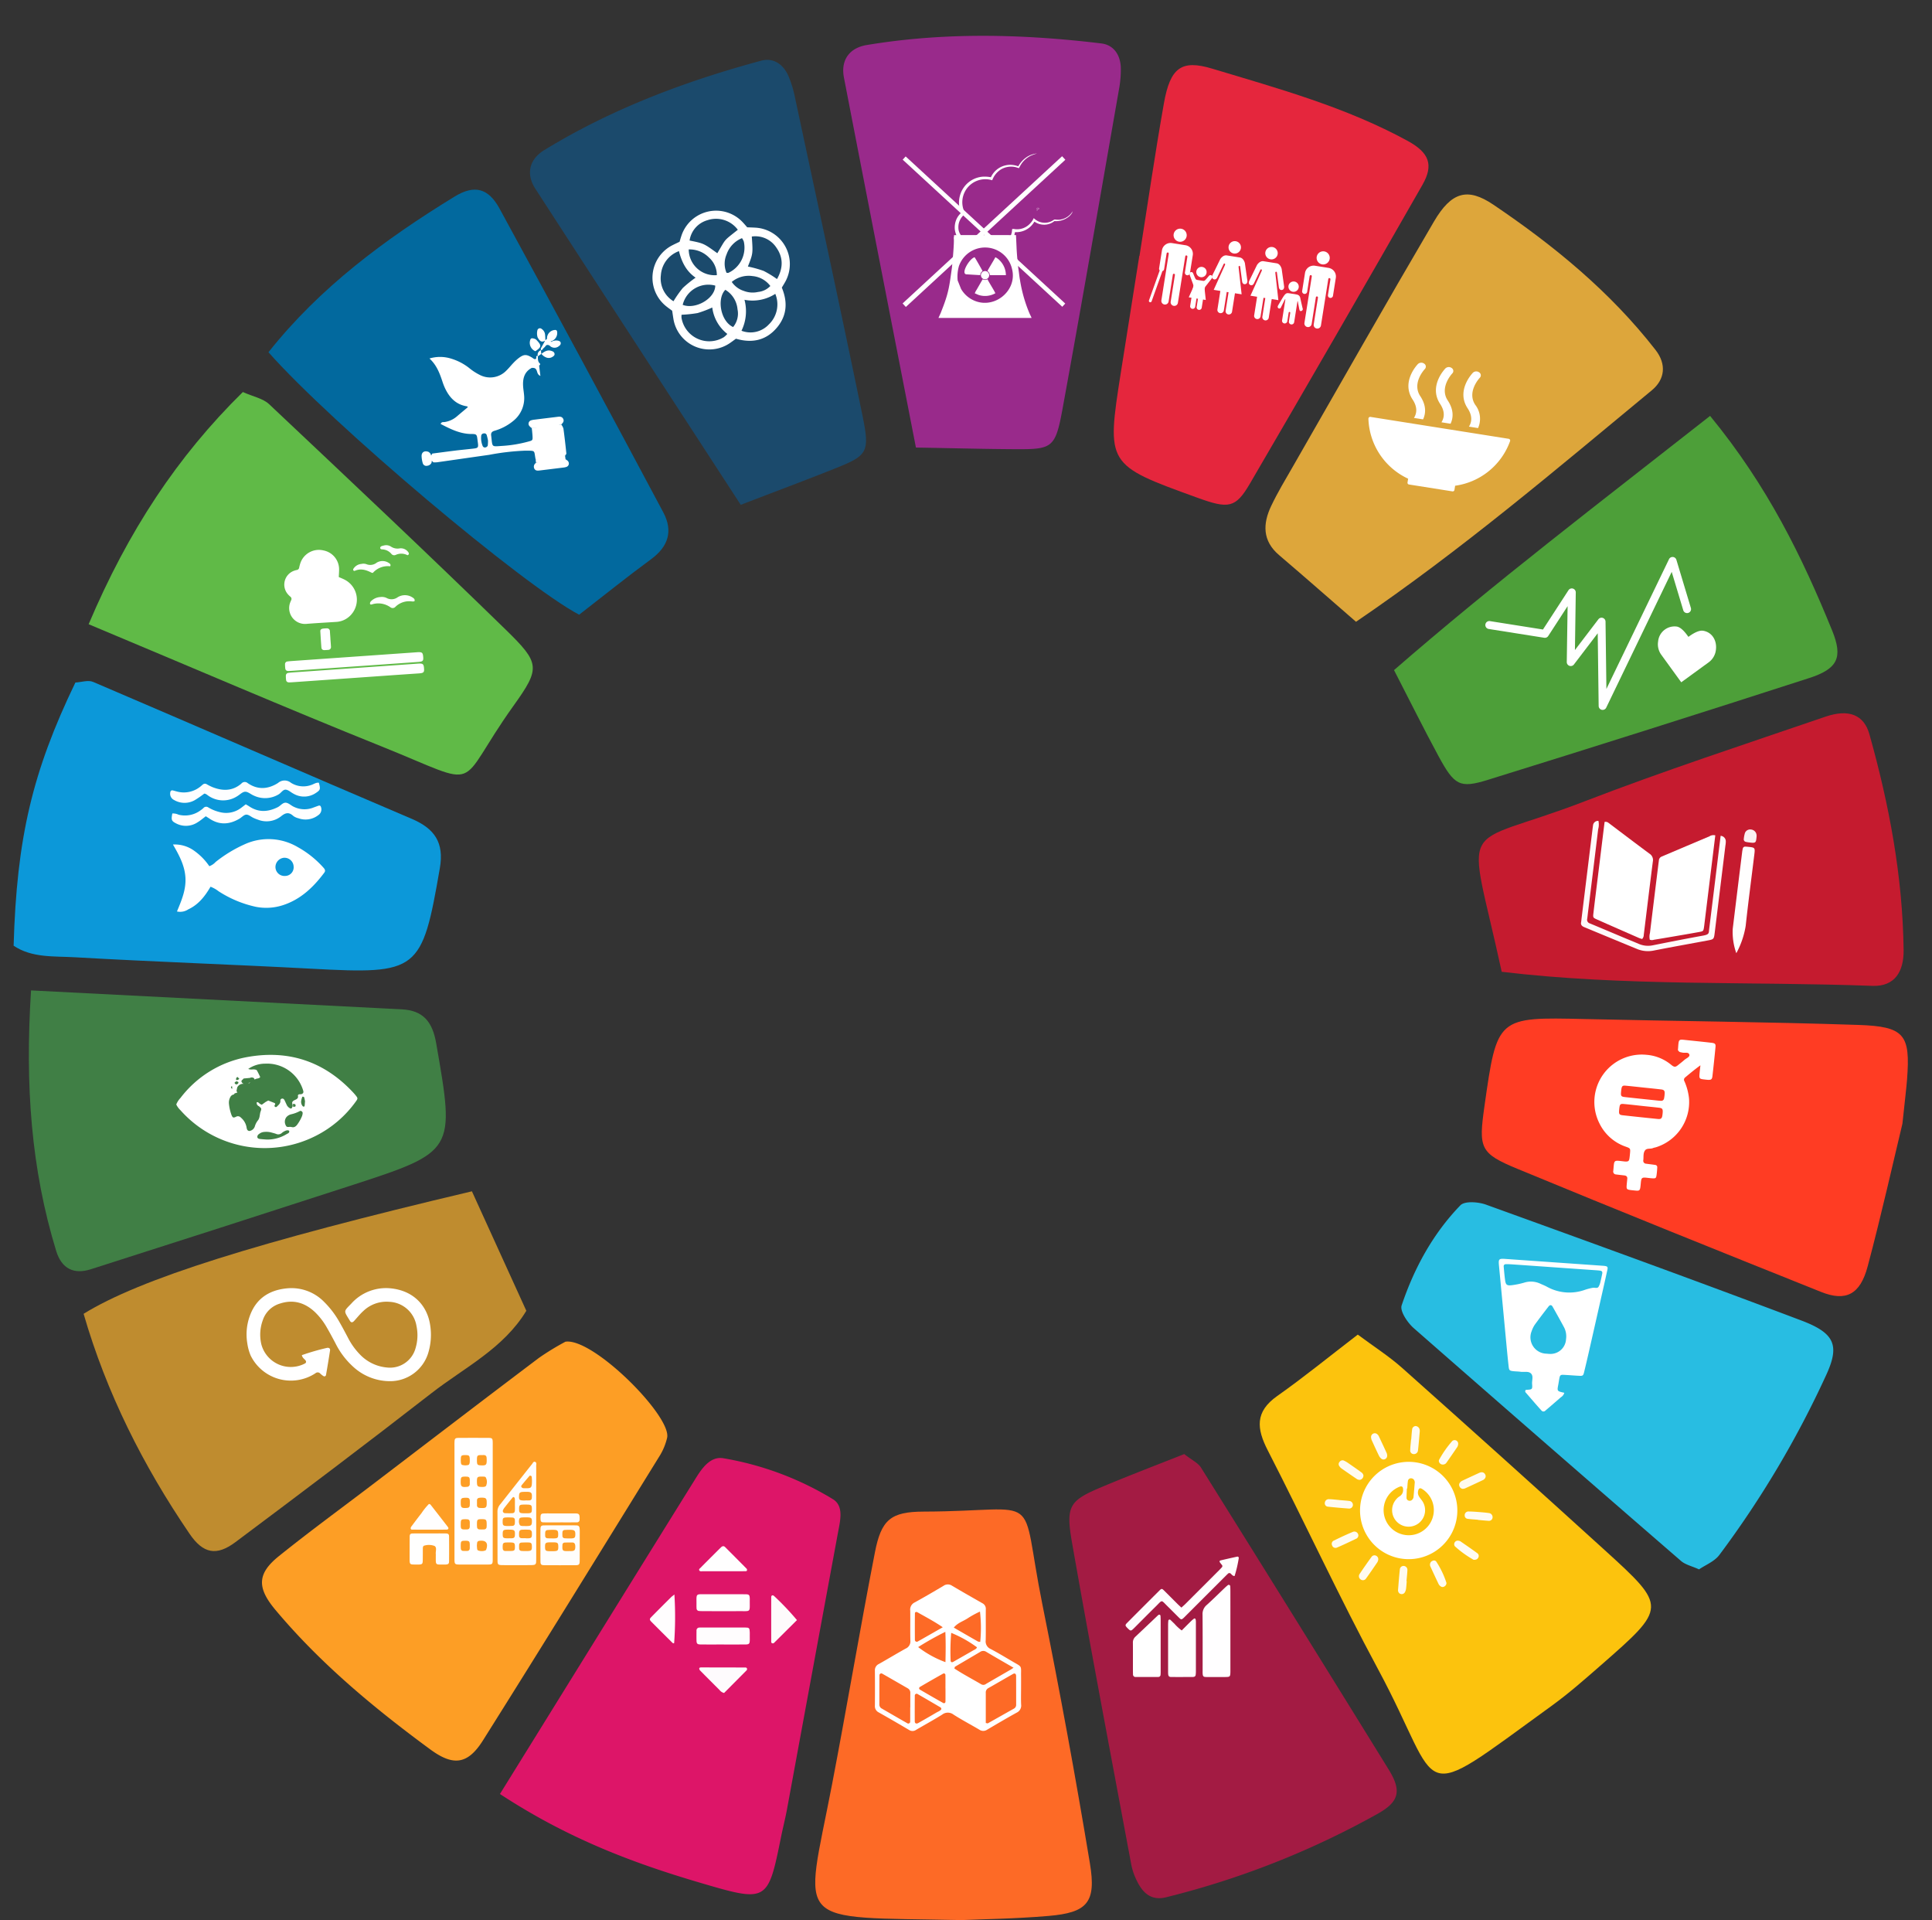 <svg xmlns="http://www.w3.org/2000/svg" width="515.503" height="512.226" viewBox="0 0 515.503 512.226">
  <rect x="0" y="0" width="515.503" height="512.226" fill="#333333" stroke="none"/>
  <g id="circle" transform="translate(-413.001 -165.486)">
    <path id="路径_54" data-name="路径 54" d="M128.809,475.294c18.257-29.458,35.216-56.869,52.247-84.236,1.7-2.728,3.955-5.944,7.418-5.323a82.5,82.5,0,0,1,29.206,10.93c2.957,1.84,1.908,5.752,1.319,8.938q-6.824,36.919-13.612,73.842c-.44,2.383-1.05,4.733-1.532,7.107-3.58,17.679-3.592,17.737-21.912,12.336C164.108,493.632,146.821,487.1,128.809,475.294Z" transform="translate(417.589 168.782)" fill="#dd1568"/>
    <g id="组_6041" data-name="组 6041" transform="translate(469.012 141.185) rotate(9)">
      <path id="路径_60" data-name="路径 60" d="M264.409,52.611c0-13.741-.188-27.484.065-41.22.178-9.626,2.757-12.3,11.258-11.139,18.385,2.5,36.9,4.569,54.53,10.873,6.172,2.207,7.937,5.191,5.748,10.973q-16.3,43.041-33,85.924c-2.769,7.1-4.564,7.581-13.318,5.895-25.284-4.871-25.29-4.871-25.334-29.785q-.028-15.761,0-31.521Z" transform="translate(-4.948)" fill="#e5263d"/>
      <g id="组_4" data-name="组 4" transform="translate(263.813 43.729)">
        <path id="路径_65" data-name="路径 65" d="M312.043,46.315a1.75,1.75,0,1,1,1.752,1.751,1.75,1.75,0,0,1-1.752-1.751" transform="translate(-269.654 -44.563)" fill="#fff"/>
        <path id="路径_66" data-name="路径 66" d="M315.792,48.82a2.332,2.332,0,0,1,2.119,2.325V56a.679.679,0,0,1-1.357,0V51.829c0-.156-.045-.368-.331-.368-.2,0-.238.209-.246.342V64.3a.975.975,0,1,1-1.951,0V57.1a.265.265,0,0,0-.277-.286h0a.269.269,0,0,0-.282.286v7.2a.974.974,0,1,1-1.949,0V51.8c-.007-.133-.049-.342-.245-.342-.288,0-.332.212-.332.368V56a.678.678,0,1,1-1.356,0V51.144a2.333,2.333,0,0,1,2.122-2.325.966.966,0,0,1,.128-.011h3.826a1.047,1.047,0,0,1,.133.011" transform="translate(-269.608 -44.642)" fill="#fff"/>
        <path id="路径_67" data-name="路径 67" d="M301.372,47.253a1.657,1.657,0,1,0-1.655,1.657,1.657,1.657,0,0,0,1.655-1.657" transform="translate(-269.392 -44.582)" fill="#fff"/>
        <path id="路径_68" data-name="路径 68" d="M296.317,51.086l-1.378,4.486s-.246.822.451,1.027.9-.6.9-.6l1.112-3.744s.06-.288.277-.226.134.37.134.37l-1.933,7.016h1.8v5.024a.863.863,0,0,0,1.726,0v-5.02h.491v5.024a.864.864,0,1,0,1.728,0V59.419h1.8L301.494,52.4s-.082-.308.135-.37.278.226.278.226L303.016,56s.212.8.9.6.452-1.027.452-1.027L303,51.086s-.493-1.3-1.583-1.3H297.9c-1.089,0-1.583,1.3-1.583,1.3" transform="translate(-269.333 -44.661)" fill="#fff"/>
        <path id="路径_69" data-name="路径 69" d="M291.255,47.253A1.657,1.657,0,1,0,289.6,48.91a1.657,1.657,0,0,0,1.656-1.657" transform="translate(-269.203 -44.582)" fill="#fff"/>
        <path id="路径_70" data-name="路径 70" d="M286.2,51.086l-1.377,4.486s-.247.822.451,1.027.9-.6.9-.6l1.112-3.744s.06-.288.277-.226.134.37.134.37l-1.933,7.016h1.8v5.024a.864.864,0,0,0,1.727,0v-5.02h.491v5.024a.864.864,0,0,0,1.727,0V59.419h1.8L291.377,52.4s-.082-.308.133-.37.278.226.278.226L292.9,56s.212.8.9.6.452-1.027.452-1.027l-1.378-4.486s-.492-1.3-1.583-1.3h-3.512c-1.089,0-1.584,1.3-1.584,1.3" transform="translate(-269.144 -44.661)" fill="#fff"/>
        <path id="路径_71" data-name="路径 71" d="M307.082,56.686a1.379,1.379,0,1,0-.976-.4,1.38,1.38,0,0,0,.976.4" transform="translate(-269.535 -44.738)" fill="#fff"/>
        <path id="路径_72" data-name="路径 72" d="M303.736,61.036a.479.479,0,0,0,.2.653.461.461,0,0,0,.592-.192l.75-2.392s.131-.16.131.006V64.74h0a.708.708,0,1,0,1.416,0V62.518s-.041-.315.212-.315.214.315.214.315V64.74a.71.71,0,0,0,1.419,0V59.109c0-.166.087-.047.087-.047l.588,1.638a3.9,3.9,0,0,0,.334.763.523.523,0,0,0,.684-.283.516.516,0,0,0-.056-.5h0c-.017-.053-.878-2.167-.98-2.463-.311-.909-.877-.9-1.423-.916s-.871,0-.871,0-.348-.014-1.069.007-.946.392-1.739,2.432c-.113.294-.5,1.245-.5,1.3Z" transform="translate(-269.497 -44.801)" fill="#fff"/>
        <path id="路径_73" data-name="路径 73" d="M276.165,46.315a1.75,1.75,0,1,0-1.751,1.751,1.75,1.75,0,0,0,1.751-1.751" transform="translate(-268.917 -44.563)" fill="#fff"/>
        <path id="路径_74" data-name="路径 74" d="M272.323,48.82a2.333,2.333,0,0,0-2.119,2.325V56a.679.679,0,1,0,1.358,0V51.829c0-.156.045-.368.331-.368.2,0,.238.209.247.342V64.3a.975.975,0,1,0,1.949,0V57.1a.266.266,0,0,1,.278-.286h0a.267.267,0,0,1,.281.286v7.2a.975.975,0,0,0,1.95,0V51.8c.006-.133.05-.342.246-.342.287,0,.33.212.33.368V56a.679.679,0,0,0,1.357,0V51.144a2.332,2.332,0,0,0-2.121-2.325,1,1,0,0,0-.129-.011h-3.826a1.085,1.085,0,0,0-.134.011" transform="translate(-268.871 -44.642)" fill="#fff"/>
        <path id="路径_75" data-name="路径 75" d="M269.218,65.457a.426.426,0,0,1-.07-.006.373.373,0,0,1-.3-.435l1.554-8.24a.373.373,0,0,1,.732.138l-1.554,8.239a.374.374,0,0,1-.366.3" transform="translate(-268.845 -44.786)" fill="#fff"/>
        <path id="路径_76" data-name="路径 76" d="M279.52,56a.5.5,0,0,0-.928.266.914.914,0,0,0,.049.221L280.031,59a.89.89,0,0,1,.085.332v5.4h0a.679.679,0,1,0,1.358,0V62.6s-.038-.3.2-.3.2.3.2.3v2.132a.681.681,0,0,0,1.362,0v-5.4A.9.9,0,0,1,283.33,59l1.285-2.324a2.26,2.26,0,0,0,.157-.414.5.5,0,0,0-.926-.264h-.006c-.04.035-.684,1.181-.9,1.394a.56.56,0,0,1-.426.2h-1.671a.56.56,0,0,1-.427-.2c-.215-.213-.857-1.359-.9-1.394Z" transform="translate(-269.028 -44.773)" fill="#fff"/>
        <path id="路径_77" data-name="路径 77" d="M281.716,56.686a1.379,1.379,0,1,0-.976-.4,1.38,1.38,0,0,0,.976.4" transform="translate(-269.06 -44.738)" fill="#fff"/>
        <path id="路径_78" data-name="路径 78" d="M281.7,58.712l1.559,1.137L284,62.578h-4.6l.743-2.728Z" transform="translate(-269.043 -44.828)" fill="#fff"/>
      </g>
    </g>
    <g id="组_6050" data-name="组 6050" transform="translate(61.541 -112.802) rotate(9)">
      <g id="组_6042" data-name="组 6042" transform="translate(433.825 187)">
        <path id="路径_59" data-name="路径 59" d="M346.107,140.547c-8.125-5.067-15.558-9.769-23.06-14.358-5.017-3.069-5.611-7.578-4.131-12.61,1.139-3.874,2.678-7.633,4.118-11.414,8.935-23.459,17.754-46.964,26.914-70.334,3.364-8.581,7.431-10.43,14.944-6.921,17.683,8.259,34.437,18.063,48.8,31.5,3.561,3.331,3.7,7.4.728,10.775C392.513,92.021,370.956,117.2,346.107,140.547Z" transform="translate(-5.956 -0.435)" fill="#dda63b"/>
        <g id="组_5" data-name="组 5" transform="translate(334.944 69.109)">
          <path id="路径_79" data-name="路径 79" d="M354.3,101.864v1a.161.161,0,0,0,0,.023.217.217,0,0,0,0,.024.469.469,0,0,0,.46.448h11.76a.471.471,0,0,0,.462-.469h0v-1.129A18.238,18.238,0,0,0,379.6,87.735l.006-.038a.322.322,0,0,0,.007-.066.472.472,0,0,0-.473-.473H341.808a.473.473,0,0,0-.475.473l.025.213a18.292,18.292,0,0,0,12.942,14.02" transform="translate(-341.333 -70.74)" fill="#fff"/>
          <path id="路径_80" data-name="路径 80" d="M367.424,70.913c-.154.219-3.76,5.411.081,9.61,1.761,1.926,1.608,3.627,1.106,4.775h2.463a6.057,6.057,0,0,0-1.706-6.007c-2.83-3.093.036-7.274.078-7.34a.923.923,0,0,0-.4-1.379,1.31,1.31,0,0,0-1.622.341" transform="translate(-341.79 -70.427)" fill="#fff"/>
          <path id="路径_81" data-name="路径 81" d="M361.042,85.3h2.465c.5-1.7.292-3.821-1.709-6.006-2.83-3.1.033-7.274.08-7.343a.922.922,0,0,0-.4-1.377,1.309,1.309,0,0,0-1.62.341c-.154.218-3.763,5.411.081,9.609,1.762,1.928,1.608,3.629,1.106,4.776" transform="translate(-341.648 -70.427)" fill="#fff"/>
          <path id="路径_82" data-name="路径 82" d="M352.287,70.913c-.156.219-3.762,5.411.08,9.61,1.762,1.927,1.609,3.628,1.108,4.775h2.464c.5-1.695.292-3.821-1.71-6.007-2.83-3.093.036-7.274.082-7.341a.924.924,0,0,0-.4-1.378,1.3,1.3,0,0,0-1.619.341" transform="translate(-341.507 -70.427)" fill="#fff"/>
        </g>
      </g>
    </g>
    <g id="组_6049" data-name="组 6049" transform="translate(72.783 -100.668) rotate(9)">
      <path id="路径_64" data-name="路径 64" d="M432.429,73.23c18.167,16.14,30.189,33.379,41.113,51.439,4.037,6.675,3.1,9.867-4.082,13.514q-40.1,20.352-80.437,40.235c-7.064,3.485-8.581,2.833-14.039-4.3-4.913-6.421-9.6-13.02-15.24-20.713C382.459,126.313,406.909,100.744,432.429,73.23Z" transform="translate(413.267 174.63)" fill="#4d9f39"/>
      <g id="组_6" data-name="组 6" transform="translate(795.183 286.587)">
        <path id="路径_83" data-name="路径 83" d="M433.893,126.3a1.061,1.061,0,0,0,1.912-.922l-5.83-12.086a1.062,1.062,0,0,0-1.972.155l-11.08,36.8-3.04-17.706a1.061,1.061,0,0,0-1.979-.324l-4.9,9.092L404.822,126.1a1.061,1.061,0,0,0-2.02-.282l-5.08,11.411H383.4a1.061,1.061,0,1,0,0,2.122h15.011a1.062,1.062,0,0,0,.969-.63l3.862-8.675,2.111,14.755a1.062,1.062,0,0,0,1.985.353l4.972-9.22,3.282,19.118a1.06,1.06,0,0,0,.98.88h.066a1.061,1.061,0,0,0,1.016-.756l11.593-38.506Z" transform="translate(-382.339 -112.696)" fill="#fff"/>
        <path id="路径_84" data-name="路径 84" d="M445.036,135.918c0-2.594-1.664-4.7-4.185-4.7-1.26,0-2.782,1.38-3.607,2.229-.825-.851-2.245-2.232-3.506-2.232a4.41,4.41,0,0,0-4.288,4.7,4.75,4.75,0,0,0,1.337,3.323l6.463,6.475,6.454-6.468h0A4.756,4.756,0,0,0,445.036,135.918Z" transform="translate(-383.221 -113.043)" fill="#fff"/>
      </g>
    </g>
    <g id="组_6047" data-name="组 6047" transform="translate(56.539 -76.085) rotate(7)">
      <path id="路径_56" data-name="路径 56" d="M399.842,231.654c-14.365-41.177-16.021-30.508,16.362-47.8,20.043-10.7,40.656-20.348,61.1-30.278,5.909-2.868,10.116-1.752,12.2,3.229,7.528,18.028,13.435,36.556,16.069,56.006.765,5.642-1.087,10-7.076,10.514C465.476,226.149,432.625,231.567,399.842,231.654Z" transform="translate(412.7 173.155)" fill="#c51b2f"/>
      <g id="组_7" data-name="组 7" transform="translate(831.955 359.031)">
        <path id="路径_85" data-name="路径 85" d="M422.833,189.325a1.27,1.27,0,0,1,1.133.161c3.923,2.267,7.837,4.551,11.781,6.783a2,2,0,0,1,1.152,1.978c-.033,6.575-.017,13.15-.018,19.725a1.612,1.612,0,0,1-.293,1.129,7.335,7.335,0,0,1-.838-.154c-3.9-1.168-7.81-2.333-11.708-3.525-1.168-.356-1.192-.39-1.2-1.566-.02-3.249-.008-6.5-.009-9.749V189.325Z" transform="translate(-419.869 -186.573)" fill="#fff"/>
        <path id="路径_86" data-name="路径 86" d="M452.884,189.284V212.9c0,.3.006.6,0,.907-.033,1.215-.026,1.244-1.141,1.593-2.306.72-4.622,1.41-6.935,2.106q-2.386.718-4.778,1.415a1.6,1.6,0,0,1-1.1.123,3.714,3.714,0,0,1-.176-1.773q-.012-9.186,0-18.372c0-.378.007-.756.008-1.134a1.168,1.168,0,0,1,.617-1.122c.265-.144.521-.3.783-.456q5.594-3.228,11.193-6.452a1.992,1.992,0,0,1,1.529-.451Z" transform="translate(-420.166 -186.573)" fill="#fff"/>
        <path id="路径_87" data-name="路径 87" d="M421.111,189.249a4.652,4.652,0,0,1,.2,2.241q.021,11.125.009,22.252c0,.6.018,1.211,0,1.816a1.017,1.017,0,0,0,.871,1.121c3.059.849,6.11,1.726,9.165,2.588,1.455.411,2.917.8,4.369,1.216a6.2,6.2,0,0,0,3.786-.043c4.306-1.426,8.615-2.841,12.946-4.186,1.771-.55,1.5-.833,1.5-2.045q.012-11.353,0-22.7v-2.28a1.482,1.482,0,0,1,1.547,1.261,6.21,6.21,0,0,1,.038,1.132q0,11.693,0,23.387c0,1.835-.016,1.847-1.675,2.373-4.612,1.461-9.238,2.881-13.835,4.384a7.541,7.541,0,0,1-4.459.165q-7.216-1.98-14.424-3.991c-.145-.04-.293-.076-.437-.121-.549-.173-.935-.465-.9-1.119.022-.378,0-.757,0-1.135V191.724c0-.378,0-.757.014-1.134A1.334,1.334,0,0,1,421.111,189.249Z" transform="translate(-419.812 -186.572)" fill="#fefafa"/>
        <path id="路径_88" data-name="路径 88" d="M462.7,219.842a16.668,16.668,0,0,1-1.743-6.368q-.014-10.208,0-20.416a9.2,9.2,0,0,1,.054-1.128.627.627,0,0,1,.569-.594,6.8,6.8,0,0,1,.679-.041c1.987-.048,2-.047,2,1.962.008,6.352-.061,12.7.034,19.055a22.988,22.988,0,0,1-1.593,7.53Z" transform="translate(-420.582 -186.611)" fill="#fffefe"/>
        <path id="路径_89" data-name="路径 89" d="M462.31,190.007c-.073,0-.375-.006-.674-.037a.691.691,0,0,1-.673-.746,7.891,7.891,0,0,1,.106-1.569,1.494,1.494,0,0,1,1.5-1.133,1.641,1.641,0,0,1,1.584,1.049,2.306,2.306,0,0,1,.122.662c.037,1.51.079,1.78-1.507,1.774C462.689,190.006,462.613,190.007,462.31,190.007Z" transform="translate(-420.582 -186.522)" fill="#fbf0f1"/>
      </g>
    </g>
    <g id="组_6048" data-name="组 6048" transform="translate(49.519 -67.093) rotate(6.024)">
      <path id="路径_61" data-name="路径 61" d="M509.6,266.512c-1.315,9.959-2.979,24.442-5.227,38.834-1.2,7.688-4.8,10.008-11.643,8.074-28.045-7.929-56.081-15.9-84.03-24.156-10.386-3.067-10.9-4.373-10.495-15.68.858-24.083.863-24.022,24.2-25.942,24.22-1.994,48.414-4.347,72.65-6.093,12.436-.9,14.183,1.093,14.535,13.1C509.66,257.076,509.6,259.51,509.6,266.512Z" transform="translate(412.549 171.483)" fill="#ff3c23"/>
      <path id="路径_90" data-name="路径 90" d="M457.178,250.561c-2.107-.023-4.214-.016-6.322-.008-2.614.01-2.416-.265-2.336,2.71,0,.074-.008.175.034.219a1.585,1.585,0,0,0,.477.409,3.814,3.814,0,0,0,.666.08c.689.139,1.706-.437,2,.4.193.559-.749,1.02-1.194,1.512s-.952.963-1.428,1.444c-.694.7-.972.841-1.921.215a11.73,11.73,0,0,0-6.832-1.967,12.654,12.654,0,0,0-10.6,19.469,12.232,12.232,0,0,0,7.7,5.49c1.258.314,1.255.341,1.278,1.675.007.451.012.9-.013,1.354-.038.7-.231.864-.992.913-.15.01-.3.009-.452.007-2.873-.026-2.5-.171-2.493,2.819a.771.771,0,0,0,.816.865c.752.021,1.5.019,2.257.028.523.007.856.232.866.8.01.6,0,1.2.02,1.807.033.911.169,1.046,1.035,1.092.226.012.451.01.677.009,1.978-.009,2.009.136,1.977-1.965-.026-1.659.033-1.782,1.758-1.75.3,0,.6.007.9,0,1.233-.04,1.283-.08,1.306-1.287.012-.6-.006-1.2-.044-1.8a.582.582,0,0,0-.594-.554c-.826-.043-1.653-.039-2.48-.073a.774.774,0,0,1-.824-.859c.015-.891-.284-1.86.189-2.652.408-.684,1.377-.462,2.03-.821.261-.143.562-.21.837-.332a12.633,12.633,0,0,0,7.342-13.861,15.284,15.284,0,0,0-1.684-4.4.769.769,0,0,1,.041-1.022c1.087-1.123,2.167-2.254,3.743-3.676,0,1.082-.011,1.6,0,2.12.038,1.479.077,1.513,1.525,1.528.3,0,.6.01.9-.008.833-.05,1.059-.244,1.067-1.11q.034-3.837,0-7.676C458.412,250.743,458.219,250.572,457.178,250.561Zm-10.95,20.674c-.046.794-.276,1.039-1.123,1.044q-4.723.024-9.448,0c-.845-.006-1.015-.221-1.049-1.089-.012-.3-.01-.6,0-.9.038-.857.183-1.02,1.091-1.033,1.574-.022,3.149-.006,4.724,0s3.15-.016,4.724.006c.835.012,1.033.236,1.077,1.08a8.109,8.109,0,0,1,0,.891Zm-.032-4.591a.734.734,0,0,1-.712.726c-.448.03-.9.028-1.349.028-2.778,0-5.556.012-8.333-.008-1.035-.008-1.166-.165-1.194-1.164-.008-.3-.009-.6.007-.9.039-.726.236-.965.933-.975,1.652-.024,3.3-.008,4.955-.007,1.577,0,3.154-.017,4.73.008.7.011.948.273.985.943a8.613,8.613,0,0,1-.018,1.348Z" transform="translate(411.996 171.311)" fill="#fff"/>
    </g>
    <g id="组_6051" data-name="组 6051" transform="translate(31.892 -43.186) rotate(4.012)">
      <path id="路径_63" data-name="路径 63" d="M463.4,397.1c-1.967-.733-3.714-.978-4.949-1.9q-37.832-28.373-75.5-56.973c-1.762-1.342-4.043-4.272-3.638-5.828,2.636-10.146,6.984-19.661,13.77-27.733,1.068-1.27,4.7-1.25,6.807-.651,28.752,8.165,57.5,16.371,86.123,24.955,9.211,2.762,10.687,5.961,7.539,14.2a263.136,263.136,0,0,1-25.029,49.73C467.331,394.729,465,395.82,463.4,397.1Z" transform="translate(412.902 170.318)" fill="#28bde2"/>
      <path id="路径_91" data-name="路径 91" d="M433.054,318.387c-.228-.015-.457-.01-.686-.01H406.5c-1.712,0-1.829.169-1.549,1.859q1.811,10.936,3.624,21.875c.275,1.653.554,3.307.861,4.954.159.855.34.993,1.233,1.035.685.032,1.376-.024,2.059.024.965.068,2.122-.407,2.848.341.631.65.279,1.75.4,2.644.213,1.5.179,1.51-1.43,1.716-.2.025-.289.1-.235.593,1.432,1.426,3.014,3.055,4.659,4.624a.674.674,0,0,0,1.015-.015q1.963-1.922,3.9-3.872a2,2,0,0,0,.834-1.255c-1.969-.292-1.966-.291-1.757-2.031.073-.605.109-1.216.186-1.82.091-.719.266-.9,1.037-.913,1.448-.033,2.9,0,4.348-.038.753-.018.915-.169,1.048-.937q.468-2.7.884-5.415,1.278-8.246,2.541-16.493c.3-1.959.6-3.916.885-5.878C434,318.6,433.849,318.439,433.054,318.387Zm-8.874,20.259a4.143,4.143,0,0,1-4.011,4.177c-.3.027-.609,0-.915,0a4.364,4.364,0,0,1-4.38-5.713,7.439,7.439,0,0,1,.666-1.693c1.086-1.75,2.223-3.468,3.363-5.182.345-.517.762-.534,1.085-.046,1.18,1.78,2.349,3.567,3.489,5.372a5.248,5.248,0,0,1,.7,3.084Zm8.4-18.1c-.089.678-.173,1.359-.3,2.03a4.351,4.351,0,0,1-.445,1.515c-.324.5-.994.192-1.491.336a15.493,15.493,0,0,0-1.947.639,12.338,12.338,0,0,1-10.4-.117c-.556-.245-1.139-.425-1.709-.638a5.9,5.9,0,0,0-4.234,0,21.676,21.676,0,0,1-3.284.932c-1.343.26-1.65.031-1.916-1.234-.249-1.189-.438-2.391-.624-3.592a.534.534,0,0,1,.485-.645c.6-.059,1.215-.071,1.822-.071q5.6-.009,11.19,0h10.5c.532,0,1.066-.012,1.6.017.638.021.832.245.756.824Z" transform="translate(412.423 170.041)" fill="#fff"/>
    </g>
    <g id="组_6052" data-name="组 6052" transform="translate(43.347 -62.169) rotate(4.992)">
      <path id="路径_53" data-name="路径 53" d="M366.363,348.307c4.506,2.783,8.782,5.008,12.6,7.85q29.128,21.7,58.043,43.692c17.931,13.66,17.888,13.768,1.613,30.719-3.913,4.075-7.832,8.186-12.093,11.878-35.034,30.353-26.212,25.961-47.015-5.7-11.96-18.2-22.79-37.144-34.391-55.589-3.471-5.519-4.33-9.952,1.251-14.657C353.093,360.825,359.412,354.671,366.363,348.307Z" transform="translate(413.593 169.481)" fill="#fcc30d"/>
      <g id="组_8" data-name="组 8" transform="translate(775.103 540.736)">
        <path id="路径_92" data-name="路径 92" d="M398.868,387.506a1.03,1.03,0,0,1-.909-.587.9.9,0,0,1,.009-.965,1.71,1.71,0,0,1,.518-.545c1.468-.863,2.949-1.7,4.429-2.547a1.937,1.937,0,0,1,.474-.187,1,1,0,0,1,1.1.448.941.941,0,0,1-.018,1.183,1.307,1.307,0,0,1-.356.358c-1.546.9-3.093,1.8-4.65,2.676A2.1,2.1,0,0,1,398.868,387.506Z" transform="translate(-362.549 -371.898)" fill="#fffbee"/>
        <path id="路径_93" data-name="路径 93" d="M377.6,408.756a2.213,2.213,0,0,1-.153.651c-.865,1.551-1.731,3.1-2.648,4.625a.989.989,0,0,1-1.31.441,1.05,1.05,0,0,1-.506-1.494c.889-1.634,1.826-3.242,2.783-4.837a.951.951,0,0,1,1.112-.408A1.028,1.028,0,0,1,377.6,408.756Z" transform="translate(-362.081 -372.366)" fill="#fffbf1"/>
        <path id="路径_94" data-name="路径 94" d="M371.6,402.652a.959.959,0,0,1-.412.881c-1.671.989-3.345,1.978-5.059,2.89a.947.947,0,0,1-1.281-.509.934.934,0,0,1,.367-1.319c1.592-.962,3.2-1.893,4.852-2.756a1.063,1.063,0,0,1,1.533.813Z" transform="translate(-361.929 -372.255)" fill="#fffcf1"/>
        <path id="路径_95" data-name="路径 95" d="M396.629,413.559a1.091,1.091,0,0,1-.528.818.844.844,0,0,1-.952.007,1.726,1.726,0,0,1-.555-.5q-1.356-2.293-2.667-4.612a1.04,1.04,0,0,1-.108-.488,1.052,1.052,0,0,1,.643-1,.766.766,0,0,1,.941.109,23.524,23.524,0,0,1,3.212,5.424.713.713,0,0,1,.014.242Z" transform="translate(-362.437 -372.366)" fill="#fffcf3"/>
        <path id="路径_96" data-name="路径 96" d="M371.542,386.193a1.145,1.145,0,0,1-.851,1.315,1.515,1.515,0,0,1-.733-.114c-1.486-.82-2.959-1.664-4.428-2.516a2.107,2.107,0,0,1-.562-.508.877.877,0,0,1-.081-1.16.971.971,0,0,1,1.082-.473,7.69,7.69,0,0,1,1.376.649q1.772,1,3.521,2.046A1.349,1.349,0,0,1,371.542,386.193Z" transform="translate(-361.929 -371.899)" fill="#fffbef"/>
        <path id="路径_97" data-name="路径 97" d="M392.78,381.361c-.614.018-1.2-.663-.953-1.207a27.082,27.082,0,0,1,3.062-5.289.956.956,0,0,1,1.627.73,1.81,1.81,0,0,1-.156.738c-.825,1.491-1.674,2.967-2.521,4.446a1.158,1.158,0,0,1-1.059.582Z" transform="translate(-362.436 -371.747)" fill="#fffcf2"/>
        <path id="路径_98" data-name="路径 98" d="M377.553,380.267a.971.971,0,0,1-.459.978.914.914,0,0,1-.972.018,2.369,2.369,0,0,1-.706-.7c-.789-1.315-1.548-2.648-2.3-3.982a2.245,2.245,0,0,1-.252-.717,1.011,1.011,0,0,1,.449-1.1.989.989,0,0,1,1.183.109,1.429,1.429,0,0,1,.348.369c.86,1.471,1.716,2.943,2.553,4.426a2.017,2.017,0,0,1,.156.6Z" transform="translate(-362.081 -371.747)" fill="#fffcf3"/>
        <path id="路径_99" data-name="路径 99" d="M403.7,395.57c-.931,0-1.865.027-2.8-.012a.874.874,0,0,1-.837-.814.993.993,0,0,1,.777-1.142c.926-.082,1.86-.1,2.791-.109s1.869-.014,2.8.038a1.1,1.1,0,0,1,1.089,1.158.962.962,0,0,1-1.025.913c-.932.027-1.867.008-2.8.008Z" transform="translate(-362.591 -372.101)" fill="#fffcf3"/>
        <path id="路径_100" data-name="路径 100" d="M365.681,393.553c.936,0,1.874-.035,2.807.015a1.044,1.044,0,0,1,.9,1.067.99.99,0,0,1-1.008.954c-1.872.028-3.747.027-5.619-.014a.9.9,0,0,1-.882-1.028,1.035,1.035,0,0,1,.99-.988c.932-.063,1.871-.018,2.809-.018Z" transform="translate(-361.876 -372.101)" fill="#fffbf1"/>
        <path id="路径_101" data-name="路径 101" d="M385.88,413.847c0,.683.025,1.367-.011,2.048a2.515,2.515,0,0,1-.242.974.963.963,0,0,1-1.069.518.9.9,0,0,1-.716-.644.8.8,0,0,1-.074-.244c-.008-1.876-.034-3.753,0-5.627a.99.99,0,0,1,.964-1,1.046,1.046,0,0,1,1.061.913c.051,1.021.016,2.044.016,3.067Z" transform="translate(-362.286 -372.407)" fill="#fffbef"/>
        <path id="路径_102" data-name="路径 102" d="M403.424,406.468a27.591,27.591,0,0,1-5.29-3.149.926.926,0,0,1-.056-1.186.915.915,0,0,1,.887-.385,1.3,1.3,0,0,1,.5.1c1.62.923,3.246,1.838,4.837,2.81a.894.894,0,0,1,.3,1.138C404.421,406.226,404.072,406.433,403.424,406.468Z" transform="translate(-362.55 -372.255)" fill="#fffcf4"/>
        <path id="路径_103" data-name="路径 103" d="M383.775,375.376c0-.932-.034-1.867.014-2.8a.992.992,0,0,1,.815-.87,1.165,1.165,0,0,1,1.168.8,1.985,1.985,0,0,1,.089.5c0,1.7.02,3.4-.029,5.094a1.085,1.085,0,0,1-1.157,1.1.944.944,0,0,1-.921-1.015c-.049-.931-.014-1.866-.014-2.8Z" transform="translate(-362.285 -371.693)" fill="#fffcf1"/>
        <path id="路径_104" data-name="路径 104" d="M384.557,381.512a12.981,12.981,0,1,0,12.949,12.9A12.981,12.981,0,0,0,384.557,381.512Zm-.92,5.141a.81.81,0,0,1,.833-.779.954.954,0,0,1,.938.7.7.7,0,0,1,.083.237c.009,1.347.017,2.7.008,4.041a1.057,1.057,0,0,1-.155.477.928.928,0,0,1-1.028.546.779.779,0,0,1-.66-.68c-.061-.839-.086-1.681-.126-2.521h.1c-.006-.674-.044-1.352.006-2.021Zm7.42,9.23a6.7,6.7,0,1,1-9.4-7.547c.464-.213.823.011.864.53a1.958,1.958,0,0,1-.711,2.049,3.632,3.632,0,0,0-.882.918,4.4,4.4,0,1,0,6.722-.49c-.583-.648-1.177-1.188-1.083-2.178.08-.828.411-1.062,1.14-.648a6.633,6.633,0,0,1,3.345,7.366Z" transform="translate(-362.057 -371.877)" fill="#fff"/>
      </g>
    </g>
    <g id="组_6053" data-name="组 6053" transform="translate(-9.559 1.74)">
      <path id="路径_57" data-name="路径 57" d="M324.037,382.817c2.034,1.608,3.68,2.349,4.476,3.621q25.167,40.228,50.109,80.6c3.518,5.714,2.686,8.575-3.018,11.765a227.874,227.874,0,0,1-56.4,22.245c-3.82.951-6.076-.972-7.643-4.062a17.224,17.224,0,0,1-1.639-4.545c-5.349-28.692-10.812-57.364-15.849-86.111-1.718-9.8-.625-11.126,8.11-14.794C309.565,388.432,317.059,385.588,324.037,382.817Z" transform="translate(414.509 168.835)" fill="#a31b43"/>
      <g id="组_9" data-name="组 9" transform="translate(722.886 579.013)">
        <path id="路径_105" data-name="路径 105" d="M337.025,430.5v10.113c0,.368.008.736,0,1.1-.034,1.134-.123,1.235-1.293,1.245q-2.573.025-5.148,0c-.778-.009-.924-.183-.967-1-.013-.244,0-.49,0-.735,0-4.964.023-9.93-.02-14.894a3.117,3.117,0,0,1,1.093-2.567c1.641-1.474,3.2-3.032,4.8-4.553.266-.253.54-.5.826-.729a.4.4,0,0,1,.674.251c.027.489.035.979.035,1.469Q337.028,425.356,337.025,430.5Z" transform="translate(-309.054 -410.844)" fill="#fffeff"/>
        <path id="路径_106" data-name="路径 106" d="M323.862,430.71c.834-.834,1.643-1.654,2.465-2.459a6.012,6.012,0,0,1,.835-.7c.189-.128.366.041.412.21a2.763,2.763,0,0,1,.071.723v13.2a6.536,6.536,0,0,1-.063.911.564.564,0,0,1-.475.486,1.685,1.685,0,0,1-.361.045c-1.895,0-3.79.012-5.685,0-.554,0-.767-.232-.811-.768-.023-.3-.019-.61-.02-.916V429.161c0-.364.03-.73.065-1.093a.335.335,0,0,1,.555-.174c.361.327.7.68,1.057,1.013a12.252,12.252,0,0,0,1.955,1.8Z" transform="translate(-308.879 -411.015)" fill="#fffefe"/>
        <path id="路径_107" data-name="路径 107" d="M318.067,434.643v6.785a9.547,9.547,0,0,1-.032,1.1.585.585,0,0,1-.6.568c-2.016.011-4.032.018-6.049.008a.658.658,0,0,1-.7-.693c-.025-.671-.021-1.344-.021-2.016,0-2.139.012-4.278-.007-6.418a2.058,2.058,0,0,1,.675-1.625c2-1.883,3.994-3.782,5.99-5.675a1.491,1.491,0,0,1,.144-.111.341.341,0,0,1,.554.2c.027.425.043.852.044,1.279Q318.071,431.341,318.067,434.643Z" transform="translate(-308.7 -410.996)" fill="#fff"/>
        <path id="路径_108" data-name="路径 108" d="M323.566,424.3c.431-.4.756-.672,1.057-.972q4.491-4.483,8.976-8.975c.26-.26.515-.525.758-.8a.473.473,0,0,0,0-.659,8.524,8.524,0,0,1-.557-.721.3.3,0,0,1,.144-.448q2.232-.533,4.476-1.014a.347.347,0,0,1,.442.418,33,33,0,0,1-1.106,4.742c-.517.007-.712-.347-.976-.583a.526.526,0,0,0-.8-.035c-.357.337-.7.685-1.05,1.031l-9.886,9.885c-.3.3-.6.614-.916.906-.467.434-.649.451-1.08.03-1.054-1.028-2.078-2.084-3.131-3.113-1.867-1.821-1.324-1.843-3.162-.033-1.749,1.721-3.472,3.466-5.207,5.2-.3.3-.6.614-.915.9-.513.472-.67.458-1.223-.065-.133-.127-.265-.255-.39-.391-.468-.508-.483-.687.049-1.222q4.345-4.37,8.713-8.718c.446-.445.622-.442,1.073,0,1.181,1.161,2.342,2.34,3.518,3.506C322.711,423.52,323.075,423.841,323.566,424.3Z" transform="translate(-308.663 -410.7)" fill="#fffefe"/>
      </g>
    </g>
    <g id="组_6054" data-name="组 6054" transform="translate(-5)">
      <path id="路径_58" data-name="路径 58" d="M258.709,509.192c-45.744-.957-41.969,2.252-34.6-36.127,3.958-20.616,7.43-41.326,11.443-61.931,1.7-8.748,4.2-10.89,13.05-10.915,32.493-.092,25.362-6.377,31.637,24.75q6.939,34.421,12.682,69.079c1.742,10.483-.686,13.151-11.056,14.04C273.013,508.847,264.106,508.952,258.709,509.192Z" transform="translate(415.889 168.52)" fill="#fd6a26"/>
      <path id="路径_109" data-name="路径 109" d="M274.875,452.064c-.062-1.41-.016-2.824-.015-4.236,0-1.115.012-2.23,0-3.345-.035-2.841.371-2.346-2.143-3.812-1.989-1.16-3.956-2.365-6-3.431a2.2,2.2,0,0,1-1.293-2.3c.056-2.75,0-5.5.028-8.251a1.665,1.665,0,0,0-.9-1.637c-2.711-1.545-5.424-3.085-8.11-4.675a1.993,1.993,0,0,0-2.273.022c-2.554,1.519-5.119,3.022-7.726,4.449a2.105,2.105,0,0,0-1.157,2.168c.04,2.675-.034,5.353.037,8.027a2.074,2.074,0,0,1-1.251,2.1c-2.4,1.333-4.754,2.759-7.15,4.109a1.823,1.823,0,0,0-1.065,1.766q.04,4.682,0,9.365a1.835,1.835,0,0,0,1.036,1.794q4.073,2.3,8.1,4.686a1.658,1.658,0,0,0,1.864-.04c2.31-1.348,4.657-2.636,6.928-4.046a2.461,2.461,0,0,1,3.02-.043c2.248,1.442,4.625,2.685,6.926,4.046a1.826,1.826,0,0,0,2.062.011c2.623-1.548,5.25-3.092,7.915-4.567a2.067,2.067,0,0,0,1.167-2.16Zm-29.574.779h-.023c0,1.263.012,2.527-.007,3.789a.5.5,0,0,1-.795.415c-2.259-1.287-4.506-2.594-6.759-3.892a1.194,1.194,0,0,1-.668-1.075q0-3.9.022-7.8a.5.5,0,0,1,.8-.415c2.259,1.286,4.508,2.59,6.762,3.884a1.344,1.344,0,0,1,.673,1.306c-.014,1.261-.006,2.525-.006,3.788Zm1.236-25.1c0-.374.386-.445.659-.29,2.175,1.233,4.4,2.391,6.773,4-2.4,1.37-4.513,2.583-6.634,3.777a.51.51,0,0,1-.806-.4c-.016-2.363-.021-4.73.008-7.091Zm5.693,26.493q-2.386,1.407-4.8,2.765c-.522.293-.93.1-.934-.439-.016-2.289-.009-4.58.008-6.869a.488.488,0,0,1,.784-.4q3.07,1.766,6.121,3.568c.1.061.132.248.207.4-.3.525-.9.683-1.385.971Zm2.454-2.934a.4.4,0,0,1-.629.343q-3.1-1.74-6.161-3.542a.407.407,0,0,1-.024-.726q3.063-1.8,6.164-3.536a.411.411,0,0,1,.64.35c.026,1.185.01,2.37.01,3.555h.009c0,1.181.015,2.367-.008,3.554Zm0-10.54a27.145,27.145,0,0,1-7.281-4.017,79.371,79.371,0,0,1,7.25-4.069c.135,2.838.093,5.443.031,8.082Zm5.747-11.575a25.379,25.379,0,0,1,3.466-1.916,38.035,38.035,0,0,1,.07,8.069,1.8,1.8,0,0,1-.623-.089c-2.111-1.2-4.212-2.419-6.436-3.7,1-1.244,2.379-1.651,3.523-2.368Zm-3.7,11.512c-.3.168-.6.1-.664-.269a58.792,58.792,0,0,1,.152-7.482,32.032,32.032,0,0,1,6.876,3.851c-.157.468-.6.6-.968.815q-2.691,1.544-5.392,3.081Zm7.549,6c-2.412-1.419-4.9-2.713-7.217-4.242.088-.242.1-.426.184-.477,2.227-1.322,4.465-2.624,6.692-3.944a1.452,1.452,0,0,1,1.648-.014c2.286,1.36,4.6,2.681,7.269,4.23-.43.284-.609.414-.8.525-2.178,1.262-4.36,2.516-6.535,3.782a1.133,1.133,0,0,1-1.237.141Zm8.674,6.464c-2.329,1.3-4.651,2.623-6.979,3.93-.047.026-.137-.023-.531-.1v-8.026a1.306,1.306,0,0,1,.691-1.279c2.2-1.242,4.373-2.522,6.568-3.768.5-.284.83-.06.834.557.015,2.526.01,5.051.011,7.576a1.145,1.145,0,0,1-.591,1.107Z" transform="translate(415.586 168.139)" fill="#fff"/>
    </g>
    <g id="组_10" data-name="组 10" transform="translate(586.41 577.967)">
      <path id="路径_110" data-name="路径 110" d="M189.409,422.7c1.98,0,3.961-.012,5.942.006.892.008,1.055.179,1.108.977.01.146.013.293.01.44-.049,3.532.465,3.058-2.975,3.083-3.008.024-6.016.007-9.024,0-.512,0-1.027,0-1.538-.045a.688.688,0,0,1-.663-.722c-.013-.22-.025-.439-.022-.659.046-3.526-.461-3.051,2.981-3.086,1.394-.014,2.788,0,4.182,0Z" transform="translate(-169.821 -409.878)" fill="#fffefe"/>
      <path id="路径_111" data-name="路径 111" d="M189.5,436.27c-2.056,0-4.111.017-6.165-.008-.862-.011-1.055-.21-1.078-1.02-.026-.88-.011-1.761,0-2.642a.762.762,0,0,1,.8-.847c.366-.017.733-.016,1.1-.016h10.35c.44,0,.881.009,1.319.044a.6.6,0,0,1,.577.552,7.548,7.548,0,0,1,.068,1.094c-.037,3.2.389,2.818-2.785,2.846-1.394.012-2.789,0-4.183,0Z" transform="translate(-169.821 -410.047)" fill="#fffdfe"/>
      <path id="路径_112" data-name="路径 112" d="M209.439,429.6q-3.015,3-6.066,6.029a.488.488,0,0,1-.584.13c-.266-.118-.216-.362-.216-.564q-.01-5.848,0-11.7c0-.226.073-.451.318-.5a.575.575,0,0,1,.4.139,72.126,72.126,0,0,1,6.148,6.466Z" transform="translate(-170.201 -409.884)" fill="#fefbfc"/>
      <path id="路径_113" data-name="路径 113" d="M189.628,449.411a2.185,2.185,0,0,1-1.219-.8q-2.577-2.57-5.14-5.155A.9.9,0,0,1,183,442.9c0-.258.267-.308.485-.308q5.955,0,11.911.025a.449.449,0,0,1,.326.207.718.718,0,0,1,.007.4c-.009.063-.075.123-.125.174Z" transform="translate(-169.835 -410.25)" fill="#fefbfd"/>
      <path id="路径_114" data-name="路径 114" d="M176.121,422.771a95.879,95.879,0,0,1-.068,12.963c-.255.14-.421-.051-.562-.191q-2.744-2.715-5.47-5.452c-.564-.57-.578-.781-.073-1.3q2.632-2.673,5.3-5.313C175.446,423.285,175.683,423.125,176.121,422.771Z" transform="translate(-169.584 -409.88)" fill="#fffdfe"/>
      <path id="路径_115" data-name="路径 115" d="M189.319,416.322h-5.491c-.278,0-.611.082-.792-.2-.225-.345.126-.538.306-.722,1.23-1.255,2.478-2.493,3.72-3.735q.855-.855,1.715-1.7c.352-.348.735-.487,1.136-.085q2.872,2.873,5.731,5.759a.53.53,0,0,1,.107.384c-.033.3-.3.284-.5.285-1.61.014-3.222.013-4.832.017Z" transform="translate(-169.834 -409.634)" fill="#fffefe"/>
    </g>
    <g id="组_6056" data-name="组 6056" transform="translate(3.989 1.671)">
      <path id="路径_55" data-name="路径 55" d="M141.016,352.338c7.44-1.092,28.554,20.105,27.107,25.7a16.365,16.365,0,0,1-1.8,4.47C150.6,407.94,134.935,433.4,119,458.7c-4.033,6.4-7.88,6.939-14.027,2.425-15.01-11.025-29.314-22.89-41.341-37.231-5.007-5.971-4.853-9.71.924-14.358,8.182-6.582,16.675-12.776,25.032-19.142,14.784-11.263,29.538-22.568,44.378-33.758a69.883,69.883,0,0,1,7.05-4.3Z" transform="translate(418.877 169.406)" fill="#fd9e25"/>
      <g id="组_11" data-name="组 11" transform="translate(518.302 547.396)">
        <path id="路径_116" data-name="路径 116" d="M105.468,404.46c1.418,0,2.837-.016,4.254.006.785.013.98.176.986.856q.029,3.287,0,6.575c0,.633-.2.8-.79.854-.064.006-.129.01-.193.01-2.847-.019-2.536.329-2.559-2.388a3.378,3.378,0,0,0,0-.387c-.089-.746.36-1.747-.331-2.18a4.24,4.24,0,0,0-2.651-.113c-.39.042-.469.4-.474.726-.016,1.1,0,2.191-.025,3.287-.019.876-.162,1.01-.993,1.055-.129.007-.258,0-.387,0-2.241-.011-2.127.165-2.124-2.062,0-1.8,0-3.61.02-5.414.008-.611.205-.8.823-.813,1.483-.023,2.965-.008,4.447-.008Z" transform="translate(-100.176 -378.966)" fill="#fffffe"/>
        <path id="路径_117" data-name="路径 117" d="M105.354,396.44c.184.076.339.09.4.174q2.326,2.969,4.628,5.954c.314.408.145.728-.385.73q-4.451.019-8.9,0c-.23,0-.566.067-.62-.285a.772.772,0,0,1,.155-.517c.886-1.189,1.771-2.379,2.691-3.543a17.1,17.1,0,0,1,2.031-2.513Z" transform="translate(-100.182 -378.816)" fill="#fffefe"/>
        <path id="路径_118" data-name="路径 118" d="M141.03,401.412c-1.484,0-2.967.016-4.45-.007-.6-.009-.766-.22-.8-.838-.011-.193-.015-.388-.007-.58.029-.745.184-.928.9-.953.773-.027,1.548-.013,2.322-.013,2.064,0,4.128-.011,6.192.01.8.008.99.234,1.025,1.057.008.192,0,.387-.01.58a.678.678,0,0,1-.719.734c-1.483.017-2.966.007-4.449.007Z" transform="translate(-100.842 -378.864)" fill="#fffdfb"/>
        <path id="路径_119" data-name="路径 119" d="M122.586,380.64c0-.388.011-.776-.008-1.163-.039-.826-.177-.978-1.074-.984q-3.976-.025-7.95,0c-.994.006-1.127.154-1.167,1.1-.019.451-.007.9-.007,1.357v29.468c0,1.865-.03,1.86,1.771,1.856h6.2c2.415-.005,2.229.177,2.23-2.165Q122.59,395.377,122.586,380.64Zm-7.308,2.442c1.1,0,1.2.125,1.185,1.611a2.471,2.471,0,0,1-.06.57c-.045.168-.171.408-.3.443a3.1,3.1,0,0,1-1.7-.016c-.133-.042-.256-.286-.286-.456a5.24,5.24,0,0,1-.048-.955c.006-1.079.131-1.2,1.21-1.2Zm-1.227,6.762c.032-.847.184-1,1.017-1.026.192-.006.387,0,.578.01.61.038.776.2.816.818.013.191,0,.386,0,.578h0c0,.192.012.387,0,.578a.716.716,0,0,1-.712.743c-1.538.155-1.761-.067-1.7-1.7Zm2.4,18.173a.627.627,0,0,1-.607.622,10.577,10.577,0,0,1-1.156,0,.617.617,0,0,1-.613-.613,8.772,8.772,0,0,1-.023-.964c.019-1,.131-1.114,1.108-1.131,1.213-.02,1.337.122,1.3,1.5a4.562,4.562,0,0,1-.009.587Zm.013-6.442h0v.58c-.015.445-.212.732-.687.75-1.77.069-1.743-.015-1.72-1.659.012-.892.155-1.031.986-1.059.193-.006.387,0,.58.006.62.035.8.2.842.8.011.2,0,.389,0,.582Zm0-5.17c-.034.569-.237.741-.86.776-1.389.08-1.57-.088-1.55-1.557a3.8,3.8,0,0,1,.024-.464.655.655,0,0,1,.587-.649,5.637,5.637,0,0,1,.955-.051c.6.019.815.22.848.794a9.572,9.572,0,0,1-.009,1.151Zm3.258-13.326c.191,0,.386-.015.576,0a.64.64,0,0,1,.64.59,5.122,5.122,0,0,1,.038.574c.034,1.482-.136,1.646-1.638,1.57-.747-.037-.913-.191-.955-.9-.012-.192-.011-.385-.009-.577.006-1.176.118-1.281,1.343-1.257Zm-1.337,6.54c.037-.591.221-.761.834-.8.127-.01.254,0,.8,0-.161-.007.1-.009.347.022a.537.537,0,0,1,.34.147,2.5,2.5,0,0,1,.2,2.012c-.062.458-.467.549-.868.569a5.46,5.46,0,0,1-.572,0c-.836-.031-1.038-.212-1.081-.992a8.373,8.373,0,0,1-.005-.957Zm.671,7.552a.687.687,0,0,1-.671-.766c0-.254,0-.508,0-1.211.016-.547.228-.756,1.243-.759a3.6,3.6,0,0,1,.756.062.645.645,0,0,1,.527.485,1.949,1.949,0,0,1,.06.374c.05,1.782,0,1.944-1.92,1.815Zm1.92,4.637c0,.063-.006.255-.025.446a.639.639,0,0,1-.588.644,8.778,8.778,0,0,1-1.344,0,.621.621,0,0,1-.613-.612c-.023-.255-.031-.511-.03-.767,0-1.242.1-1.347,1.281-1.35,1.22,0,1.337.131,1.314,1.639Zm-.1,6.4a.683.683,0,0,1-.219.3,2.738,2.738,0,0,1-2.026-.012.582.582,0,0,1-.19-.316c-.048-.314-.06-.633-.085-.941.023-.266.032-.521.068-.773a.593.593,0,0,1,.5-.5,1.332,1.332,0,0,1,.187-.031c1.677-.177,2.316.642,1.761,2.271Z" transform="translate(-100.405 -378.48)" fill="#fff"/>
        <path id="路径_120" data-name="路径 120" d="M134.4,386.064c-.006-.361.182-.855-.252-1.045-.474-.209-.639.3-.86.58-1.255,1.564-2.494,3.141-3.736,4.715q-2.345,2.972-4.685,5.946a2.964,2.964,0,0,0-.8,1.914c.027,4.4.006,8.8.021,13.2,0,1.02.178,1.172,1.311,1.18,2.523.021,5.047.009,7.57,0a4.978,4.978,0,0,0,.772-.055.674.674,0,0,0,.632-.625c.036-.515.034-1.033.034-1.551V390.14C134.409,388.781,134.421,387.422,134.4,386.064Zm-8.825,11.764a2.442,2.442,0,0,1,.284-.5q1.073-1.366,2.168-2.714c.113-.139.3-.325.486-.16a.74.74,0,0,1,.2.486c.026.513.01,1.029.01,1.544h0c0,.45.018.9,0,1.351-.03.64-.206.85-.771.87-.642.022-1.286.013-1.929-.017a.578.578,0,0,1-.448-.86Zm1.007,2c.193-.007.387,0,.811,0,.09,0,.411.014.731.041a.6.6,0,0,1,.581.637,5.828,5.828,0,0,1-.007.963.629.629,0,0,1-.623.611c-.513.028-1.028.049-1.542.033-.933-.029-1.087-.21-1.079-1.174S125.581,399.863,126.582,399.828Zm.5,8.95c-.322,0-.645.011-.967,0a.619.619,0,0,1-.631-.6,4.519,4.519,0,0,1-.019-.773c.03-.693.208-.86.959-.891.387-.016.774-.016,1.162-.005.986.028,1.131.174,1.139,1.107.008,1.1-.12,1.192-1.645,1.162Zm1.638-4.232c-.034.61-.21.8-.8.843-.257.018-.516,0-.775,0v.01c-.193,0-.388.007-.581,0-.969-.037-1.1-.178-1.1-1.142s.156-1.126,1.1-1.166c.258-.011.517-.007.775,0,1.284.018,1.448.191,1.378,1.455Zm1.108-10.562c.038-.684.237-.906.914-.957.38-.03.763-.013,1.145-.022,1.4-.031,1.425.459,1.345,1.672a.615.615,0,0,1-.613.6c-.379.031-.761.007-1.143.007v.028h-.382c-1.178-.029-1.333-.193-1.269-1.328Zm3.419,3.654c-.01.891-.135,1.037-.962,1.081-.255.014-.512,0-.768,0h0c-.191,0-.385.006-.576,0-.969-.037-1.1-.173-1.1-1.129-.006-.99.127-1.144,1.051-1.181.384-.016.769-.013,1.153,0,1.069.034,1.211.181,1.2,1.229ZM131.976,408.8h-.785c-.109-.005-.429-.006-.747-.036a.615.615,0,0,1-.59-.629,7.782,7.782,0,0,1,0-.958.6.6,0,0,1,.577-.636c.637-.033,1.277-.05,1.914-.03.714.022.869.2.9.939.046,1.15-.114,1.321-1.272,1.35Zm-2.137-4.827c.037-.594.236-.838.8-.867a15.709,15.709,0,0,1,1.913.01.73.73,0,0,1,.691.773c.012.19.019.383.014.573-.02.717-.184.889-.906.933-.255.015-.511,0-.766,0v-.028c-.382,0-.766.022-1.146-.007a.6.6,0,0,1-.589-.623,6.037,6.037,0,0,1-.014-.764Zm3.417-2.878c-.034.77-.234.974-1.057,1.021-.381.022-.764.009-1.146,0s-.84.033-1.05-.316a2.038,2.038,0,0,1-.063-1.662c.038-.129.294-.247.465-.273a6.362,6.362,0,0,1,.821-.054c.51,0,.7-.006.892,0,1.009.046,1.182.241,1.135,1.284Zm-1.712-9.054c-.128,0-.255,0-.383-.008a.774.774,0,0,1-.676-.275c-.18-.271.011-.489.163-.674q.97-1.182,1.973-2.337c.145-.167.569.01.59.238.038.443.057.889.064,1-.018,1.96-.134,2.076-1.735,2.056Z" transform="translate(-100.623 -378.601)" fill="#fffefd"/>
        <path id="路径_121" data-name="路径 121" d="M146.225,403.291c-.036-.8-.24-1.015-1.077-1.021q-4.161-.029-8.322,0c-.92.006-1.055.17-1.07,1.191-.02,1.354,0,2.709,0,4.064h0c0,1.484-.017,2.967.007,4.451.011.7.22.916.945.919q4.257.028,8.516,0c.8-.006.995-.229,1-1.088.022-2.193.011-4.387.011-6.58C146.238,404.582,146.255,403.935,146.225,403.291Zm-9.19.826a.637.637,0,0,1,.636-.6,14.75,14.75,0,0,1,1.73-.049c.914.035,1.089.248,1.089,1.186,0,.893-.127,1.043-.952,1.091-.256.015-.514,0-1.207,0,.051,0-.335,0-.717-.036a.6.6,0,0,1-.59-.629,7.158,7.158,0,0,1,.011-.963Zm2.259,5.041q-.582.02-1.164,0c-.991-.033-1.136-.178-1.148-1.115-.014-1.055.134-1.207,1.218-1.245.193-.006.388,0,.582,0s.388-.007.581,0c.99.039,1.139.185,1.152,1.119.014,1.056-.131,1.207-1.221,1.241Zm5.755-.987c-.031.672-.262.913-.923.954-.255.016-.511,0-.767,0v.01h-.385c-1.349.025-1.427-.167-1.347-1.637a.593.593,0,0,1,.581-.636q1.055-.037,2.111-.018c.468.008.659.332.712.75a3.215,3.215,0,0,1,.019.577Zm.008-3.351c-.027.7-.205.875-.93.924-.128.009-.255.006-.384.007h-.667c-.1,0-.484-.01-.865-.042a.6.6,0,0,1-.587-.626,6.373,6.373,0,0,1,0-.958.617.617,0,0,1,.6-.626c.51-.033,1.023-.055,1.532-.042,1.131.027,1.344.263,1.3,1.363Z" transform="translate(-100.842 -378.925)" fill="#fffefc"/>
      </g>
    </g>
    <g id="组_6057" data-name="组 6057" transform="translate(0 4.131)">
      <path id="路径_51" data-name="路径 51" d="M116.722,303.082l14.518,31.872c-6.07,10.054-16.5,15.133-25.327,21.994-17.284,13.436-34.763,26.624-52.3,39.733-5.021,3.753-8.6,3.1-12.24-2.249-12.386-18.169-22.167-37.606-28.259-58.67C28.1,326.487,59.134,316.687,116.722,303.082Z" transform="translate(422.197 176.081)" fill="#bf8c2f"/>
      <path id="路径_122" data-name="路径 122" d="M72.172,347.283a61.246,61.246,0,0,1,6.637-1.921c.585-.153.969.141.889.66q-.5,3.266-1.073,6.522a.442.442,0,0,1-.689.324,5.612,5.612,0,0,1-.89-.71.9.9,0,0,0-1.231-.055,11.944,11.944,0,0,1-17.3-4.716,13.018,13.018,0,0,1-.9-3.287,14.4,14.4,0,0,1,.726-7.421c1.728-4.673,5.367-6.864,10.149-7.24a12.169,12.169,0,0,1,9.714,3.727,24.2,24.2,0,0,1,3.989,5.265c.764,1.316,1.468,2.667,2.186,4.008a18.458,18.458,0,0,0,3.439,4.811,11.333,11.333,0,0,0,7.084,3.33,7.063,7.063,0,0,0,7.625-5.21,11.936,11.936,0,0,0,.232-5.872,7.678,7.678,0,0,0-7.267-6.444,8.92,8.92,0,0,0-6.9,2.439c-.9.806-1.658,1.779-2.482,2.674-.423.46-.793.472-1.1-.028-1.675-2.769-1.776-2.413.337-4.585a12.434,12.434,0,0,1,10.242-4.121c6.482.535,10.031,4.77,10.8,9.7a16.6,16.6,0,0,1-.594,7.881,10.63,10.63,0,0,1-9.858,7.212,14.5,14.5,0,0,1-10.005-3.793,21.1,21.1,0,0,1-4.8-6.336c-.746-1.413-1.5-2.82-2.3-4.2a18.072,18.072,0,0,0-3.043-3.985c-2.672-2.579-5.784-3.576-9.424-2.4a6.867,6.867,0,0,0-4.6,4.414,11.206,11.206,0,0,0-.388,6.516,8.131,8.131,0,0,0,11.621,5.066.5.5,0,0,0,.2-.758C72.914,348.3,72.338,348.086,72.172,347.283Z" transform="translate(421.368 175.589)" fill="#fff"/>
    </g>
    <g id="组_6058" data-name="组 6058" transform="matrix(0.999, -0.035, 0.035, 0.999, -17.887, 23.137)">
      <path id="路径_52" data-name="路径 52" d="M1.324,239.144c34.406,2.968,66.561,5.751,98.719,8.51,5.762.495,8.079,3.68,8.861,9.333,4.023,29.1,4.142,29.117-24.361,37.274q-34.93,10-69.909,19.821c-4.484,1.254-7.734-.363-9.033-5.206C-.317,286.8-1.189,264.474,1.324,239.144Z" transform="translate(423.505 182.712)" fill="#407f45"/>
      <g id="组_12" data-name="组 12" transform="translate(462.507 441.269)">
        <path id="路径_123" data-name="路径 123" d="M59.486,266.485a1.79,1.79,0,0,0,.412-.11c.06-.033.119-.068.178-.1l-.259.024C59.707,266.36,59.6,266.426,59.486,266.485Z" transform="translate(-40.115 -259.064)" fill="#fff"/>
        <path id="路径_124" data-name="路径 124" d="M87.606,270.433c-.153-.2-.314-.4-.48-.594-7.526-8.711-17.038-12.218-28.362-10.48a28.828,28.828,0,0,0-17.84,10.235,5.485,5.485,0,0,0-1.179,1.7,5.385,5.385,0,0,0,1.074,1.582,30.082,30.082,0,0,0,35.846,8.09,29.492,29.492,0,0,0,10.958-8.722C88.3,271.382,88.278,271.322,87.606,270.433Zm-31.284-5.917.48.491a.892.892,0,0,1-.822.337.653.653,0,0,1,.342-.828Zm-.36,1.135c.2.094.552.168.568.285.043.321-.237.487-.532.576a.633.633,0,0,1-.505-.478ZM54.77,266.86q.044.381.086.764c-.509-.2-.4-.472-.087-.764Zm4.5,12.14a.679.679,0,0,1-.892-.464,2.688,2.688,0,0,1-.107-.557,4.361,4.361,0,0,0-1.41-2.578,1.04,1.04,0,0,0-1.347-.245c-.706.3-.868.152-1.127-.52a12.124,12.124,0,0,1-.586-3.167,3.074,3.074,0,0,1,.639-1.946,2.469,2.469,0,0,1,.45-.291,2.318,2.318,0,0,1,.375-.083c.02-.153.116-.271.358-.326a1.5,1.5,0,0,0,.566-.208.463.463,0,0,1-.2-.574l.175-.728a1.765,1.765,0,0,1,1.831-.89.938.938,0,0,1-.622-.554c-.156-.437.414-.552.565-.874l1.718-.1a.993.993,0,0,1,1.041.1,1.1,1.1,0,0,1,.2.41c.347-.328.848-.21,1.237-.414.089-.081.27-.2.255-.235-.259-.615-.523-1.23-.835-1.819-.068-.13-.317-.186-.495-.232-.54-.135-1.121.1-1.78-.222a7.965,7.965,0,0,1,4.558-1.246,10.053,10.053,0,0,1,9.87,7.446c.082.318.153.614-.144.859a.9.9,0,0,1-.659.177c-.465-.023-.727.137-.588.657-.139.788-.967.718-1.407,1.13-.548.44.115,1.067-.237,1.538-.106.275-.23.519-.6.338a2,2,0,0,1-.943-1.133c-.154-.344-.293-.7-.445-1.042-.136-.31-.352-.543-.714-.483a.516.516,0,0,0-.416.554c.019.742-.544,1.09-.988,1.519a.372.372,0,0,1-.507.034.336.336,0,0,1-.023-.488c.182-.263.137-.439-.16-.565-.521-.222-1.037-.453-1.556-.682l-.7.352-1.051.7c-.189-.022-.318-.175-.494-.226l-.457-.434c-.525-.189-.417.156-.375.444a.314.314,0,0,0,.179.264.352.352,0,0,0,.293.277c.783.688.783.688.4,1.641-.236.774-.2,1.648-.82,2.284a4.725,4.725,0,0,0-.807,1.5,1.758,1.758,0,0,1-1.228,1.1Zm12.3-6.342c.017.491-.423.29-.682.358l-.008-.779c.326-.013.678.015.693.416ZM68.9,280.232a9.817,9.817,0,0,1-5.362,1.259c-.3-.034-1.057-.1-1.806-.215-.3-.047-.637-.171-.671-.547a.915.915,0,0,1,.472-.774,2.409,2.409,0,0,1,1.4-.515,5.207,5.207,0,0,1,1.877.2c.421.136.851.252,1.262.415a1.4,1.4,0,0,0,1.588-.191,3.318,3.318,0,0,1,.813-.476c.574-.266,1.16-.2,1.165.118C69.643,279.994,69.192,280.063,68.9,280.232Zm4.313-4.73a10.5,10.5,0,0,1-1.25,2.111c-.445.64-.977.97-1.56.8-.268-.053-.33-.069-.393-.077-.462-.057-1.037.211-1.267-.487a2.02,2.02,0,0,1,.25-2.136,2.4,2.4,0,0,1,1.3-.728,8.854,8.854,0,0,0,2.325-.77c.329-.186.8.18.76.564a2.7,2.7,0,0,1-.17.721Zm.764-2.653c-.016.088-.145.22-.224.221a.474.474,0,0,1-.315-.168,1.741,1.741,0,0,1-.33-1.436,5.914,5.914,0,0,1,.27-.9c.047-.152.151-.222.3-.161.1.041.245.113.265.2.086.365.133.738.182,1.027-.06.463-.089.843-.153,1.216Z" transform="translate(-39.746 -258.927)" fill="#fff"/>
      </g>
    </g>
    <g id="组_6059" data-name="组 6059" transform="translate(-4.182 -1.694)">
      <path id="路径_48" data-name="路径 48" d="M3.464,219.214c2.328-28.643,7.419-46.068,20.129-69.248,1.6,0,3.451-.547,4.73.081,27.692,13.584,55.284,27.372,82.989,40.929,5.977,2.925,8.337,6.793,6.8,13.551-6.2,27.288-7.186,28-35.587,24.979-20.981-2.23-42-4.047-62.975-6.361C14.063,222.54,8.144,222.754,3.464,219.214Z" transform="translate(405.886 200.734) rotate(-3)" fill="#0c98d9"/>
      <g id="组_13" data-name="组 13" transform="translate(462.482 376.742) rotate(-3)">
        <path id="路径_125" data-name="路径 125" d="M87.914,180.618c.364,1.755.3,1.939-.921,2.665a5.586,5.586,0,0,1-5.954-.076c-.684-.386-1.287-1.074-2-1.2-.775-.139-1.3.775-2,1.142a7.018,7.018,0,0,1-6.648-.022c-.774-.368-1.508-1.141-2.263-1.144s-1.491.759-2.259,1.134a6.888,6.888,0,0,1-7.551-.561c-.345-.25-.634-.6-1.1-.639A28.218,28.218,0,0,1,54.65,183.5a5.526,5.526,0,0,1-5.57-.314,1.832,1.832,0,0,1-.911-2.01c.054-.431.315-.661.709-.552.416.116.82.272,1.235.393a7.009,7.009,0,0,0,6.175-1.034c.238-.162.452-.358.691-.521a.859.859,0,0,1,1-.03,14.579,14.579,0,0,0,1.5.86c2.672,1.215,5.294,1.37,7.754-.516a1.179,1.179,0,0,1,1.7-.065c2.589,2.019,5.4,1.923,8.105.39a2.661,2.661,0,0,1,3.421.13,6.207,6.207,0,0,0,5.375.879C86.529,180.937,87.156,180.468,87.914,180.618Z" transform="translate(-48.144 -179.282)" fill="#fdfeff"/>
        <path id="路径_126" data-name="路径 126" d="M57.319,188.083c-.827.549-1.511,1.094-2.272,1.492a5.634,5.634,0,0,1-5.774-.019c-1.174-.687-1.262-1-.834-2.685a3.575,3.575,0,0,1,1.644.415,6.992,6.992,0,0,0,6-.908,5.1,5.1,0,0,0,.7-.507.979.979,0,0,1,1.353-.083,10.959,10.959,0,0,0,3.338,1.487,6.59,6.59,0,0,0,5.369-.934c.419-.269.821-.563,1.291-.886.32.215.621.4.9.609,2.394,1.785,4.921,1.754,7.563.614.788-.34,1.431-1.226,2.278-1.083.719.122,1.322.83,2.021,1.191a6.45,6.45,0,0,0,5.023.543c.551-.169,1.1-.352,1.652-.5a.421.421,0,0,1,.516.271,1.83,1.83,0,0,1-.76,2.245,5.56,5.56,0,0,1-5.358.566,3.731,3.731,0,0,1-1.334-.69c-1.109-1.132-2.024-1-3.281-.068a6.239,6.239,0,0,1-6.192.567,10.45,10.45,0,0,1-1.178-.541c-.631-.335-1.251-.97-1.872-.966s-1.231.656-1.864.987c-2.8,1.466-5.521,1.464-8.1-.526C57.914,188.5,57.678,188.342,57.319,188.083Z" transform="translate(-48.145 -179.397)" fill="#fefeff"/>
        <path id="路径_127" data-name="路径 127" d="M87.945,203.6a26.236,26.236,0,0,0-6.6-5.86,15.339,15.339,0,0,0-14.08-1.461,36.068,36.068,0,0,0-7.968,4.3,4.169,4.169,0,0,1-1.739,1.038,16.248,16.248,0,0,0-3.806-4.312,8.817,8.817,0,0,0-5.584-1.97c1.5,2.927,2.82,5.709,2.865,8.9.046,3.286-1.356,6.117-2.728,8.991a3.9,3.9,0,0,0,3.045-.406c2.787-1.117,4.657-3.294,6.24-5.716a8.068,8.068,0,0,1,2.083,1.32,29.893,29.893,0,0,0,9.69,4.657,14.359,14.359,0,0,0,7.061,0c4.909-1.252,8.534-4.358,11.681-8.143C88.519,204.446,88.283,204.01,87.945,203.6Zm-10.4,1.674a2.4,2.4,0,0,1-2.379-2.527,2.506,2.506,0,0,1,2.393-2.333,2.441,2.441,0,0,1,2.458,2.463,2.3,2.3,0,0,1-2.47,2.394Z" transform="translate(-48.144 -179.579)" fill="#fff"/>
      </g>
    </g>
    <g id="组_6046" data-name="组 6046" transform="translate(-31.9 38.388) rotate(-4.012)">
      <path id="路径_49" data-name="路径 49" d="M31.45,132.055c12.282-24.107,26.752-43,45.376-58.911,2.665,1.423,5.252,2.079,6.767,3.723,19.681,21.343,39.38,42.673,58.7,64.343,8.619,9.668,8.646,10.9.7,20.5-17.589,21.262-8.8,21.465-35.934,8.295C82.479,158.074,58.2,145.515,31.45,132.055Z" transform="translate(415.412 193.631)" fill="#60ba47"/>
      <g id="组_6043" data-name="组 6043" transform="translate(-4 19)">
        <path id="路径_128" data-name="路径 128" d="M99.915,125c.6.322,1.193.586,1.727.944a5.993,5.993,0,0,1-.313,10.187,5.639,5.639,0,0,1-2.914.758c-2.688-.012-5.375-.063-8.061-.029a4.225,4.225,0,0,1-3.846-5.994c.1-.193.187-.393.3-.581a.744.744,0,0,0-.154-.974,5.48,5.48,0,0,1-.581-.649A3.927,3.927,0,0,1,88.1,122.5a5.576,5.576,0,0,1,.852-.173.729.729,0,0,0,.59-.555,11.265,11.265,0,0,1,.426-1.231,5.217,5.217,0,0,1,6.351-2.916,5.145,5.145,0,0,1,3.818,5.419C100.093,123.679,99.993,124.316,99.915,125Z" transform="translate(418.405 173.802)" fill="#fff"/>
        <path id="路径_129" data-name="路径 129" d="M102.461,149.636H86.314c-.509,0-1.019,0-1.527-.015s-.831-.236-.842-.782a9.157,9.157,0,0,1,.012-1.089.711.711,0,0,1,.706-.689c.434-.031.87-.034,1.306-.034h33.6c1.081.039,1.277.229,1.3,1.259.03,1.143-.146,1.341-1.394,1.343Q110.97,149.647,102.461,149.636Z" transform="translate(418.429 173.248)" fill="#fff"/>
        <path id="路径_130" data-name="路径 130" d="M102.444,152.742H86.521c-.581,0-1.164.006-1.745-.018-.489-.02-.833-.234-.833-.786a8.374,8.374,0,0,1,.023-1.088.739.739,0,0,1,.727-.677c.506-.035,1.016-.04,1.524-.04h32.5c.364,0,.728-.009,1.091.01.785.041,1.029.271,1.061,1.055.052,1.287-.06,1.554-1.411,1.551C113.787,152.733,108.115,152.742,102.444,152.742Z" transform="translate(418.429 173.19)" fill="#fff"/>
        <path id="路径_131" data-name="路径 131" d="M111.068,131.358a2.916,2.916,0,0,1,1.573.337,2.756,2.756,0,0,0,3.018.031,3.67,3.67,0,0,1,3.911.329,1.835,1.835,0,0,1,.463.442.778.778,0,0,1,.07.4c.007.16-.1.245-.28.243a2.473,2.473,0,0,1-.427-.019,5.252,5.252,0,0,0-4.487,1.08.994.994,0,0,1-1.374.077,5.578,5.578,0,0,0-4.9-1.119c-.187.041-.472.034-.478-.243a.806.806,0,0,1,.236-.55A3.784,3.784,0,0,1,111.068,131.358Z" transform="translate(417.976 173.543)" fill="#fff"/>
        <path id="路径_132" data-name="路径 132" d="M109.419,124.608a1.2,1.2,0,0,1-.308-.059c-1.393-.851-2.829-1.439-4.5-.813a.406.406,0,0,1-.349-.179.453.453,0,0,1,.052-.391,2.762,2.762,0,0,1,2.22-1.154,2.46,2.46,0,0,1,1.275.131,2.752,2.752,0,0,0,2.849-.2,3.035,3.035,0,0,1,3.267.377.849.849,0,0,1,.294.308.761.761,0,0,1,.025.4c-.006.054-.111.148-.151.138a5.309,5.309,0,0,0-4.674,1.442Z" transform="translate(418.049 173.724)" fill="#fff"/>
        <path id="路径_133" data-name="路径 133" d="M96.7,141.641c0,.723.014,1.447,0,2.171a.748.748,0,0,1-.841.773c-.29.007-.579,0-.868,0-.5-.008-.846-.23-.851-.758-.012-1.445,0-2.893.016-4.338,0-.44.324-.623.711-.656a7,7,0,0,1,1.083,0,.755.755,0,0,1,.758.857v1.954Z" transform="translate(418.239 173.402)" fill="#fff"/>
        <path id="路径_134" data-name="路径 134" d="M113.115,117.43a2.349,2.349,0,0,1,1.709.406,3.164,3.164,0,0,0,2.4.667,2.432,2.432,0,0,1,2.276,1.4.458.458,0,0,1-.069.392c-.069.093-.274.2-.344.161a3.526,3.526,0,0,0-3.114-.28.957.957,0,0,1-1.14-.385,3.347,3.347,0,0,0-2.38-1.347c-.243-.02-.454-.162-.464-.359-.017-.323.242-.49.548-.551C112.75,117.486,112.963,117.455,113.115,117.43Z" transform="translate(417.904 173.802)" fill="#fff"/>
      </g>
    </g>
    <g id="组_6045" data-name="组 6045" transform="translate(-42.141 72.023) rotate(-7)">
      <path id="路径_62" data-name="路径 62" d="M92.743,58.708c15.649-15.441,34.484-26.117,54.349-35.164,5.63-2.563,9.22-1.161,11.513,4.628q16.957,42.793,33.488,85.753c2.034,5.256.259,9.221-4.763,12.035-7.042,3.947-13.9,8.215-20.842,12.345C152.6,128.684,107.243,79.836,92.743,58.708Z" transform="translate(407.264 191.524)" fill="#02699e"/>
      <g id="组_15" data-name="组 15" transform="translate(537.159 252.708)">
        <path id="路径_135" data-name="路径 135" d="M161.286,88.6l7.932.006a3.581,3.581,0,0,1,.442,1.143c.031,2.22.009,4.44-.031,6.66,0,.2-.26.4-.4.593V90.33c0-.564-.25-1.014-.834-1.018-2.373-.016-4.76-.387-7.112.235Z" transform="translate(-131.178 -62.425)" fill="#fff"/>
        <path id="路径_136" data-name="路径 136" d="M169.222,98.09l-7.944.008.019-.961a32.611,32.611,0,0,0,7.915.02Z" transform="translate(-131.178 -62.584)" fill="#fff"/>
        <path id="路径_137" data-name="路径 137" d="M164.786,67.9c1.832-.933,1.9-1.3.557-3.074a2.906,2.906,0,0,0-.4-.26c-.786-.348-1.02-.24-1.251.43A2.421,2.421,0,0,0,164.786,67.9Z" transform="translate(-131.22 -61.971)" fill="#fff"/>
        <path id="路径_138" data-name="路径 138" d="M166.364,68.891l-.009-.012-.039.041Z" transform="translate(-131.272 -62.056)" fill="#fff"/>
        <g id="组_14" data-name="组 14" transform="translate(34.567)">
          <path id="路径_139" data-name="路径 139" d="M169.3,68.521c-1.066-.635-2.016-.212-2.94.357a2.98,2.98,0,0,0,1.236,1.151,1.846,1.846,0,0,0,1.663-.039c.3-.148.568-.311.579-.707a.866.866,0,0,0-.538-.762Z" transform="translate(-165.84 -62.043)" fill="#fff"/>
          <path id="路径_140" data-name="路径 140" d="M171.214,65.813a2.479,2.479,0,0,0-1.861.088.613.613,0,0,1-.167-.142,2.306,2.306,0,0,0,2.036-2.391.48.48,0,0,0-.439-.495,2.25,2.25,0,0,0-2.473,2.1l-.116.063c-.124.068-.237.155-.354.235.038-.54.1-1.079.1-1.618a2.041,2.041,0,0,0-.71-1.483.694.694,0,0,0-1.172.178,3.6,3.6,0,0,0-.187,1.9c.355.871.767,1.64,1.891,1.124l-1.4,1.937a.689.689,0,0,0,.733-.011,2.531,2.531,0,0,0,.525-.392c.365-.46.743-.365,1.149-.09a1.806,1.806,0,0,0,2.541.4.849.849,0,0,0,.509-.748C171.8,66.107,171.521,65.931,171.214,65.813Z" transform="translate(-165.83 -61.925)" fill="#fff"/>
        </g>
        <path id="路径_141" data-name="路径 141" d="M166.355,68.879l-.039.021v.021Z" transform="translate(-131.272 -62.056)" fill="#fff"/>
        <path id="路径_142" data-name="路径 142" d="M166.363,67.409l.732-.011c-.206.242-.393.514-.764.51Z" transform="translate(-131.272 -62.028)" fill="#fff"/>
        <path id="路径_143" data-name="路径 143" d="M168.648,97.512a16.385,16.385,0,0,0-1.844-.368,11.486,11.486,0,0,0,1.833-.565h.018c.469-2.2.112-4.418.212-6.626a1.791,1.791,0,0,0-.968-1.615c-.031-.021-.074-.036-.11-.055.285-.029.569-.062.854-.1.469-.36.934-.746.7-1.424s-.827-.726-1.419-.728q-3.21-.007-6.419,0a3.921,3.921,0,0,0-.734.076.943.943,0,0,0-.683,1.327,2.853,2.853,0,0,0,.622.743c.56.078,1.121.134,1.68.179a4.758,4.758,0,0,0-1.687.768c-.011.328-.013.656-.033.984-.085,1.372-.094,1.353-1.345,1.532a33.925,33.925,0,0,1-6.868.3c-3.159-.191-2.727.157-2.738-3.143,0-.687.342-1,1.023-1.12A13.788,13.788,0,0,0,156,85.707a7.789,7.789,0,0,0,3.753-6.548c.033-.819-.021-1.644.039-2.46.147-2,.822-3.685,2.881-4.463.482.059.929.074,1.162.678.209.546.067,1.286.863,1.723v-2.8c.257-.083.415-.326.262-.5-.529-.613-.351-1.292-.287-1.968l.971-.517c.015-.334.028-.668.043-1a1.273,1.273,0,0,0-1.026,1.463c-.193-.143-.343-.113-.443.125,0,.342-.052.691-.512.56-.217-.062-.387-.292-.579-.446-1.42-1.127-2.069-1.212-3.559-.363a12.261,12.261,0,0,0-1.609,1.143c-.707.569-1.35,1.217-2.073,1.763a6.006,6.006,0,0,1-7.15.349,14.882,14.882,0,0,1-2.649-2.218,14.525,14.525,0,0,0-4.46-3.063,9.827,9.827,0,0,0-5.739-.743c1.725,2.024,2.244,4.331,2.71,6.661a14.612,14.612,0,0,0,.431,1.676c.864,2.642,2.353,4.71,5.171,5.531.218.064.284.166.18.329-1.008.653-2.047,1.314-3.073,2a6.492,6.492,0,0,1-3.483,1.12c-.341.009-.795-.208-1.108.382,2.459,1.677,4.885,3.314,7.95,3.675,1.161.136,1.292.334,1.293,1.4,0,2.751.3,2.526-2.509,2.5-1.236-.014-2.474-.051-3.711-.05-2.059,0-4.117.026-6.177.04a2.464,2.464,0,0,0-.375.507,5.059,5.059,0,0,0-.14-.567c-.16-.18-.286-.426-.485-.527-1-.511-1.84-.12-1.935.935a7.441,7.441,0,0,0,.085,1.924.981.981,0,0,0,1.068.795,1.437,1.437,0,0,0,1.243-.626,3.436,3.436,0,0,0,.164-.57,2.324,2.324,0,0,0,.39.507,8.885,8.885,0,0,0,.976.086c4.665-.087,9.33-.193,14-.275a63.88,63.88,0,0,1,9.8.076c2.747.373,2.181.144,2.365,2.624a10.7,10.7,0,0,0,1.824.586,15.528,15.528,0,0,0-1.843.375,1.178,1.178,0,0,0-.629,1.446c.242.678.858.674,1.44.675h6.41a3.532,3.532,0,0,0,.732-.079.951.951,0,0,0,.649-1.343C169.186,97.939,168.873,97.744,168.648,97.512Zm-20.156-6.135a.8.8,0,0,1-.541.389.655.655,0,0,1-.8-.378,5.555,5.555,0,0,1-.063-2.858.692.692,0,0,1,.733-.5.656.656,0,0,1,.73.492,13.42,13.42,0,0,1,.17,1.5,9.617,9.617,0,0,1-.229,1.355Z" transform="translate(-130.604 -62.007)" fill="#fff"/>
      </g>
    </g>
    <g id="组_6044" data-name="组 6044" transform="translate(-54.154 142.259) rotate(-12.007)">
      <path id="路径_50" data-name="路径 50" d="M210.664,114.916c-12.418-32.3-24.269-63.06-36.051-93.848-1.752-4.578.185-8.107,4.469-9.62C198.982,4.42,219.658,1.305,240.642.16c3.511-.191,5.748,2.345,6.346,5.907a29.287,29.287,0,0,1,.439,4.808c.031,29.046.163,58.092-.033,87.137-.072,10.537-.8,11.059-10.433,12.711C229.059,112.079,221.127,113.257,210.664,114.916Z" transform="translate(406.744 177.829)" fill="#1b4a6c"/>
      <path id="路径_144" data-name="路径 144" d="M233.939,61.212c.775,4.185-.252,7.629-3.494,10.163-3.555,2.778-7.4,2.734-11.313.625-.623.276-1.2.544-1.791.791a9.713,9.713,0,0,1-13.44-9.22c.033-.787.088-1.573.135-2.411-.415-.472-.853-.941-1.259-1.436a9.732,9.732,0,0,1,5.009-15.655c.622-.168,1.252-.307,2.014-.492.23-.417.486-.92.774-1.4a9.736,9.736,0,0,1,16.9,0c.258.429.492.872.776,1.38.648.166,1.337.333,2.02.517a9.736,9.736,0,0,1,5.022,15.656C234.881,60.22,234.427,60.678,233.939,61.212Zm-8.274-17.538a7.236,7.236,0,0,0-7.43-4.177,6.633,6.633,0,0,0-5.757,4.313c3.528,1.522,3.528,1.522,6.535,4.854,3.287-3.535,2.115-2.709,6.652-4.99ZM214.682,62.541a29.937,29.937,0,0,1-4.125.637,33.419,33.419,0,0,1-4.289-.448,4.417,4.417,0,0,0-.186.8,7.5,7.5,0,0,0,9.975,7.4,6.026,6.026,0,0,0,1.087-.657,10.594,10.594,0,0,1-2.462-7.732ZM226.25,53.83a30.668,30.668,0,0,1,3.876,2.018,27.561,27.561,0,0,1,3.027,2.866c2.294-2.552,2.817-5.334,1.6-8.2a6.712,6.712,0,0,0-5.817-4.3C228.308,50.729,228.308,50.729,226.25,53.83Zm-21.34,4.927a29.6,29.6,0,0,1,3.17-2.945,31.621,31.621,0,0,1,3.908-1.98c-2.08-2.183-2.765-4.85-2.869-7.848a7.343,7.343,0,0,0-6.052,5.26,7.1,7.1,0,0,0,1.843,7.513Zm26.978,3.725a11.233,11.233,0,0,1-8.371-.159,11.861,11.861,0,0,1-2.5,7.909,6.7,6.7,0,0,0,7.525-.153,7.4,7.4,0,0,0,3.347-7.6Zm-10.7-5.533a6.116,6.116,0,0,0,2.65,3.017,6.542,6.542,0,0,0,3.658,1.061,5.183,5.183,0,0,0,3.534-.874,6.667,6.667,0,0,0-4.089-3.572,7.048,7.048,0,0,0-5.748.368Zm-14.08,3.257c3.066,2.016,8.835.151,9.572-3.212a7.055,7.055,0,0,0-9.568,3.212Zm10.561-5.851a6.247,6.247,0,0,0-1.085-5.05,7.232,7.232,0,0,0-4.826-3.223,6.926,6.926,0,0,0,5.915,8.272Zm2.653-.084c.23.059.378.148.5.12a7.413,7.413,0,0,0,5.75-7.308,3.993,3.993,0,0,0-.285-.986,7.2,7.2,0,0,0-4.91,3.365,6.219,6.219,0,0,0-1.051,4.808ZM219.038,68.8a5.618,5.618,0,0,0,2.135-4.39,6.72,6.72,0,0,0-2.1-5.76c-2.75,1.791-3.013,7.961-.031,10.149Z" transform="translate(406.247 177.134)" fill="#fff"/>
    </g>
    <g id="组_6055" data-name="组 6055" transform="translate(100.199 -110.63) rotate(10)">
      <g id="组_6061" data-name="组 6061">
        <path id="路径_50-2" data-name="路径 50" d="M210.664,114.916c-12.418-32.3-24.269-63.06-36.051-93.848-1.752-4.578.185-8.107,4.469-9.62C198.982,4.42,219.658,1.305,240.642.16c3.511-.191,5.748,2.345,6.346,5.907a29.287,29.287,0,0,1,.439,4.808c.031,29.046.163,58.092-.033,87.137-.072,10.537-.8,11.059-10.433,12.711C229.059,112.079,221.127,113.257,210.664,114.916Z" transform="translate(406.744 177.829)" fill="#992a8b"/>
        <g id="组_6060" data-name="组 6060" transform="matrix(0.985, -0.174, 0.174, 0.985, 195.549, -122.832)">
          <path id="路径_6283" data-name="路径 6283" d="M340.514,408.661l42.559,39.249-.791.86-42.559-39.248Z" transform="translate(-0.182 -3.798)" fill="#fff"/>
          <path id="路径_6284" data-name="路径 6284" d="M382.928,409.363l-42.559,39.248-.866-.941,42.559-39.248Z" transform="translate(0 -3.6)" fill="#fff"/>
          <path id="路径_6285" data-name="路径 6285" d="M400.266,424.144a5.637,5.637,0,0,0,.433,1.72l-.344-.015c-.415.055-.263,0-.3.5l-.073.258c.227.6-.327,6.6-.479,7.976-.633,4.438-.783,6.2-2.257,10.138-.217.579-.423,1.09-.629,1.627-.215.563-.474,1.062-.7,1.589l24.836.015c-.122-.36-.343-.751-.513-1.122a38.03,38.03,0,0,1-2.564-8.944c-.214-1.146-.245-1.839-.414-2.873-.2-1.231-.476-4.742-.517-6.035l-.144-3.133h-.431a3.248,3.248,0,0,1,.084-.412.959.959,0,0,1,.11-.376,5.509,5.509,0,0,0,4.739-2.183c.146-.19.3-.457.432-.606a4.5,4.5,0,0,0,2.716.813,4.327,4.327,0,0,0,2.087-.606c.187-.107.411-.3.535-.355a5.459,5.459,0,0,0,4.01-1.341,3.964,3.964,0,0,0,.774-1.012c.04-.09-.033-.026.053-.066.04-.223.029-.063-.051-.123v.048c-.021.069,0,.154-.121.146a4.616,4.616,0,0,1-3.346,1.978c-1.271.066-1.107-.231-1.62.116a4.089,4.089,0,0,1-4.727-.109l-.516-.423a3.926,3.926,0,0,1-.373.69,4.052,4.052,0,0,1-.493.636,4.738,4.738,0,0,1-3.912,1.629c-.256-.012-.8-.151-.966-.034l-.1.869-.2.7c-.151.082-.143.018-1.47.021h-11.95l-.192-.336a3.246,3.246,0,0,1-.436-1.55,4.364,4.364,0,0,1,.524-2.307,3.939,3.939,0,0,1,1.239-1.4c.089-.086.046-.049.083-.1a7.529,7.529,0,0,1-.628-1.625,6.145,6.145,0,0,1,7.81-7.3,5.691,5.691,0,0,1,2.529-3.009,5.4,5.4,0,0,1,3.51-.531c.406.08.971.3,1.1.313a9.883,9.883,0,0,1,.8-1.37,6.64,6.64,0,0,1,2.367-1.96,12.608,12.608,0,0,1,1.636-.586,6,6,0,0,0-3.031,1.172,7.043,7.043,0,0,0-1.957,2.25,6.406,6.406,0,0,0-2.3-.4,5.956,5.956,0,0,0-2.239.53,5.675,5.675,0,0,0-2.761,2.779,9.17,9.17,0,0,0-2.23-.143,6.867,6.867,0,0,0-4.656,2.406,7.814,7.814,0,0,0-.924,1.422,7.213,7.213,0,0,0-.663,3.958,12.539,12.539,0,0,0,.5,1.884,5.135,5.135,0,0,0-1.228,1.684,5.573,5.573,0,0,0-.448,2.514m.771,13.812a10.086,10.086,0,0,1,.336-3.837,7.38,7.38,0,0,1,14.177.827c1.5,5.984-5.3,11.254-10.943,7.95a7.4,7.4,0,0,1-2.664-2.684" transform="translate(-46.844)" fill="#fff"/>
          <path id="路径_6286" data-name="路径 6286" d="M473.008,570.745l.213.207a1.166,1.166,0,0,1,.354.591c.043.2,0,.25.135.328h4.2a5.641,5.641,0,0,0-1.683-3.969,4.15,4.15,0,0,0-1.126-.819c-.273.6-1.91,3.217-2.093,3.663" transform="translate(-110.85 -135.337)" fill="#fff"/>
          <path id="路径_6287" data-name="路径 6287" d="M453.471,604.677a3.957,3.957,0,0,0-.488.962c.3.072.781.361,1.2.476a5.609,5.609,0,0,0,4.28-.5c-.018-.283-1.908-3.256-2.079-3.715-.282.057-.3.154-.664.154s-.407-.12-.658-.138Z" transform="translate(-94.223 -164.248)" fill="#fff"/>
          <path id="路径_6288" data-name="路径 6288" d="M437.456,571.706l3.564.215a1.228,1.228,0,0,1,.5-1.006l.025-.026c.064-.07.016,0,.072-.092-.039-.123-1.888-3.39-2.1-3.652-1.391.333-3.9,4.6-2.071,4.562" transform="translate(-80.796 -135.388)" fill="#fff"/>
          <path id="路径_6289" data-name="路径 6289" d="M463.551,588.832a1.1,1.1,0,1,0,1.255.845,1.087,1.087,0,0,0-1.255-.845" transform="translate(-102.23 -153.375)" fill="#fff"/>
          <path id="路径_6290" data-name="路径 6290" d="M550.223,490.122h-.158a.2.2,0,0,0-.119.048l.3.006.032-.315c.181,0,.322.041.328-.164.006-.188-.087-.21-.264-.214-.426-.008-.43.247-.414.643a.907.907,0,0,0,.033-.423.434.434,0,0,1,.574-.1v.141c-.24.146-.346-.121-.321.374" transform="translate(-174.718 -70.907)" fill="#fff"/>
          <path id="路径_6291" data-name="路径 6291" d="M469.992,532.274l7.081,6.53.217,1.789-9.021-8.319Z" transform="translate(-106.915 -106.436)" fill="#fff"/>
          <path id="路径_6292" data-name="路径 6292" d="M425.85,532.274l-8.434,7.778.167-1.893,6.381-5.885Z" transform="translate(-64.691 -106.436)" fill="#fff"/>
        </g>
      </g>
    </g>
  </g>
</svg>
